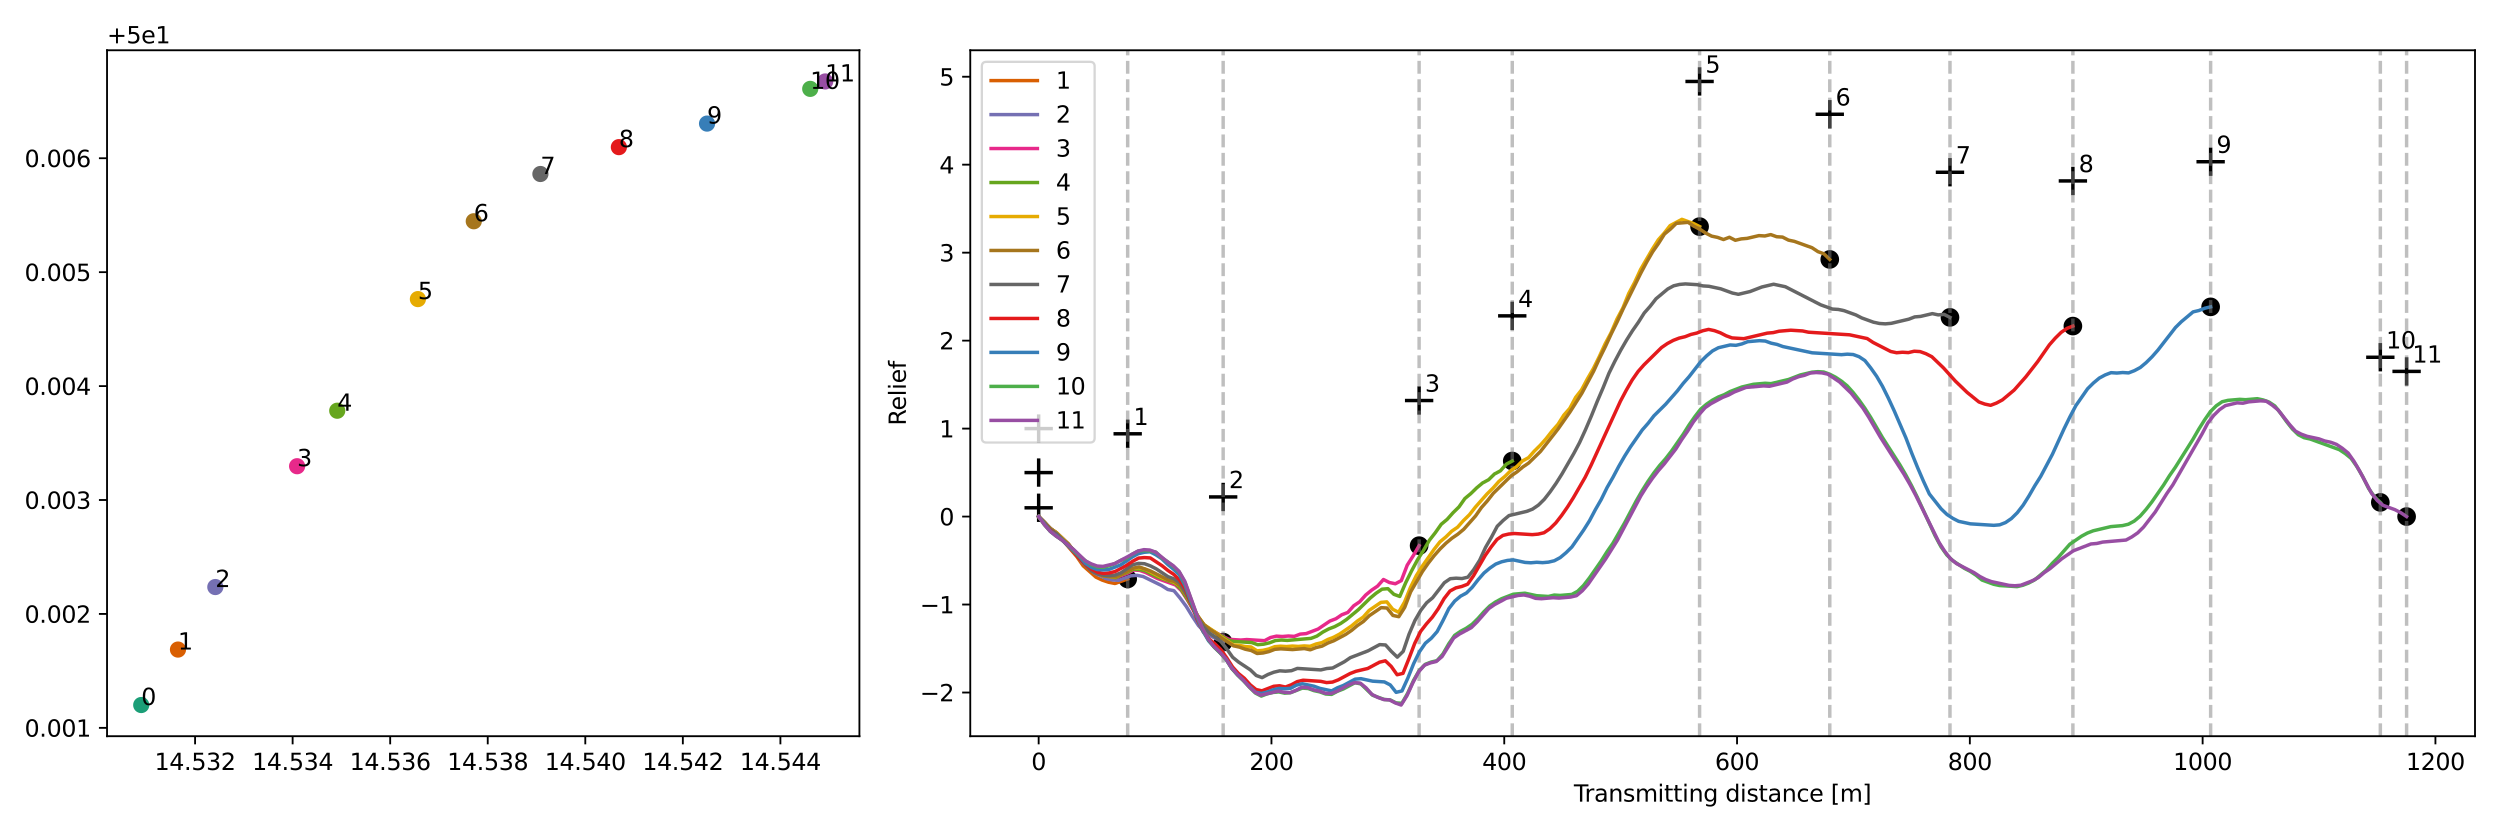 <?xml version="1.0" encoding="utf-8" standalone="no"?>
<!DOCTYPE svg PUBLIC "-//W3C//DTD SVG 1.1//EN"
  "http://www.w3.org/Graphics/SVG/1.1/DTD/svg11.dtd">
<svg xmlns:xlink="http://www.w3.org/1999/xlink" width="1080pt" height="360pt" viewBox="0 0 1080 360" xmlns="http://www.w3.org/2000/svg" version="1.1">
 <defs>
  <style type="text/css">*{stroke-linejoin: round; stroke-linecap: butt}</style>
 </defs>
 <g id="figure_1">
  <g id="patch_1">
   <path d="M 0 360 
L 1080 360 
L 1080 0 
L 0 0 
z
" style="fill: #ffffff"/>
  </g>
  <g id="axes_1">
   <g id="patch_2">
    <path d="M 46.24 318.04 
L 371.263 318.04 
L 371.263 21.72 
L 46.24 21.72 
z
" style="fill: #ffffff"/>
   </g>
   <g id="PathCollection_1">
    <defs>
     <path id="m9ca088d4f9" d="M 0 3 
C 0.796 3 1.559 2.684 2.121 2.121 
C 2.684 1.559 3 0.796 3 0 
C 3 -0.796 2.684 -1.559 2.121 -2.121 
C 1.559 -2.684 0.796 -3 0 -3 
C -0.796 -3 -1.559 -2.684 -2.121 -2.121 
C -2.684 -1.559 -3 -0.796 -3 0 
C -3 0.796 -2.684 1.559 -2.121 2.121 
C -1.559 2.684 -0.796 3 0 3 
z
" style="stroke: #1b9e77"/>
    </defs>
    <g clip-path="url(#p02d113174f)">
     <use xlink:href="#m9ca088d4f9" x="61.014" y="304.571" style="fill: #1b9e77; stroke: #1b9e77"/>
    </g>
   </g>
   <g id="PathCollection_2">
    <defs>
     <path id="m0007773ddb" d="M 0 3 
C 0.796 3 1.559 2.684 2.121 2.121 
C 2.684 1.559 3 0.796 3 0 
C 3 -0.796 2.684 -1.559 2.121 -2.121 
C 1.559 -2.684 0.796 -3 0 -3 
C -0.796 -3 -1.559 -2.684 -2.121 -2.121 
C -2.684 -1.559 -3 -0.796 -3 0 
C -3 0.796 -2.684 1.559 -2.121 2.121 
C -1.559 2.684 -0.796 3 0 3 
z
" style="stroke: #d95f02"/>
    </defs>
    <g clip-path="url(#p02d113174f)">
     <use xlink:href="#m0007773ddb" x="76.889" y="280.612" style="fill: #d95f02; stroke: #d95f02"/>
    </g>
   </g>
   <g id="PathCollection_3">
    <defs>
     <path id="m862feab928" d="M 0 3 
C 0.796 3 1.559 2.684 2.121 2.121 
C 2.684 1.559 3 0.796 3 0 
C 3 -0.796 2.684 -1.559 2.121 -2.121 
C 1.559 -2.684 0.796 -3 0 -3 
C -0.796 -3 -1.559 -2.684 -2.121 -2.121 
C -2.684 -1.559 -3 -0.796 -3 0 
C -3 0.796 -2.684 1.559 -2.121 2.121 
C -1.559 2.684 -0.796 3 0 3 
z
" style="stroke: #7570b3"/>
    </defs>
    <g clip-path="url(#p02d113174f)">
     <use xlink:href="#m862feab928" x="93.02" y="253.601" style="fill: #7570b3; stroke: #7570b3"/>
    </g>
   </g>
   <g id="PathCollection_4">
    <defs>
     <path id="mf184604cb4" d="M 0 3 
C 0.796 3 1.559 2.684 2.121 2.121 
C 2.684 1.559 3 0.796 3 0 
C 3 -0.796 2.684 -1.559 2.121 -2.121 
C 1.559 -2.684 0.796 -3 0 -3 
C -0.796 -3 -1.559 -2.684 -2.121 -2.121 
C -2.684 -1.559 -3 -0.796 -3 0 
C -3 0.796 -2.684 1.559 -2.121 2.121 
C -1.559 2.684 -0.796 3 0 3 
z
" style="stroke: #e7298a"/>
    </defs>
    <g clip-path="url(#p02d113174f)">
     <use xlink:href="#mf184604cb4" x="128.348" y="201.406" style="fill: #e7298a; stroke: #e7298a"/>
    </g>
   </g>
   <g id="PathCollection_5">
    <defs>
     <path id="m1b9cfbb4cb" d="M 0 3 
C 0.796 3 1.559 2.684 2.121 2.121 
C 2.684 1.559 3 0.796 3 0 
C 3 -0.796 2.684 -1.559 2.121 -2.121 
C 1.559 -2.684 0.796 -3 0 -3 
C -0.796 -3 -1.559 -2.684 -2.121 -2.121 
C -2.684 -1.559 -3 -0.796 -3 0 
C -3 0.796 -2.684 1.559 -2.121 2.121 
C -1.559 2.684 -0.796 3 0 3 
z
" style="stroke: #66a61e"/>
    </defs>
    <g clip-path="url(#p02d113174f)">
     <use xlink:href="#m1b9cfbb4cb" x="145.688" y="177.432" style="fill: #66a61e; stroke: #66a61e"/>
    </g>
   </g>
   <g id="PathCollection_6">
    <defs>
     <path id="mce41e4d29b" d="M 0 3 
C 0.796 3 1.559 2.684 2.121 2.121 
C 2.684 1.559 3 0.796 3 0 
C 3 -0.796 2.684 -1.559 2.121 -2.121 
C 1.559 -2.684 0.796 -3 0 -3 
C -0.796 -3 -1.559 -2.684 -2.121 -2.121 
C -2.684 -1.559 -3 -0.796 -3 0 
C -3 0.796 -2.684 1.559 -2.121 2.121 
C -1.559 2.684 -0.796 3 0 3 
z
" style="stroke: #e6ab02"/>
    </defs>
    <g clip-path="url(#p02d113174f)">
     <use xlink:href="#mce41e4d29b" x="180.534" y="129.209" style="fill: #e6ab02; stroke: #e6ab02"/>
    </g>
   </g>
   <g id="PathCollection_7">
    <defs>
     <path id="mfc038f937a" d="M 0 3 
C 0.796 3 1.559 2.684 2.121 2.121 
C 2.684 1.559 3 0.796 3 0 
C 3 -0.796 2.684 -1.559 2.121 -2.121 
C 1.559 -2.684 0.796 -3 0 -3 
C -0.796 -3 -1.559 -2.684 -2.121 -2.121 
C -2.684 -1.559 -3 -0.796 -3 0 
C -3 0.796 -2.684 1.559 -2.121 2.121 
C -1.559 2.684 -0.796 3 0 3 
z
" style="stroke: #a6761d"/>
    </defs>
    <g clip-path="url(#p02d113174f)">
     <use xlink:href="#mfc038f937a" x="204.67" y="95.584" style="fill: #a6761d; stroke: #a6761d"/>
    </g>
   </g>
   <g id="PathCollection_8">
    <defs>
     <path id="m7f4656cce7" d="M 0 3 
C 0.796 3 1.559 2.684 2.121 2.121 
C 2.684 1.559 3 0.796 3 0 
C 3 -0.796 2.684 -1.559 2.121 -2.121 
C 1.559 -2.684 0.796 -3 0 -3 
C -0.796 -3 -1.559 -2.684 -2.121 -2.121 
C -2.684 -1.559 -3 -0.796 -3 0 
C -3 0.796 -2.684 1.559 -2.121 2.121 
C -1.559 2.684 -0.796 3 0 3 
z
" style="stroke: #666666"/>
    </defs>
    <g clip-path="url(#p02d113174f)">
     <use xlink:href="#m7f4656cce7" x="233.456" y="75.163" style="fill: #666666; stroke: #666666"/>
    </g>
   </g>
   <g id="PathCollection_9">
    <defs>
     <path id="m48dcc8b49d" d="M 0 3 
C 0.796 3 1.559 2.684 2.121 2.121 
C 2.684 1.559 3 0.796 3 0 
C 3 -0.796 2.684 -1.559 2.121 -2.121 
C 1.559 -2.684 0.796 -3 0 -3 
C -0.796 -3 -1.559 -2.684 -2.121 -2.121 
C -2.684 -1.559 -3 -0.796 -3 0 
C -3 0.796 -2.684 1.559 -2.121 2.121 
C -1.559 2.684 -0.796 3 0 3 
z
" style="stroke: #e41a1c"/>
    </defs>
    <g clip-path="url(#p02d113174f)">
     <use xlink:href="#m48dcc8b49d" x="267.356" y="63.563" style="fill: #e41a1c; stroke: #e41a1c"/>
    </g>
   </g>
   <g id="PathCollection_10">
    <defs>
     <path id="m41c980482e" d="M 0 3 
C 0.796 3 1.559 2.684 2.121 2.121 
C 2.684 1.559 3 0.796 3 0 
C 3 -0.796 2.684 -1.559 2.121 -2.121 
C 1.559 -2.684 0.796 -3 0 -3 
C -0.796 -3 -1.559 -2.684 -2.121 -2.121 
C -2.684 -1.559 -3 -0.796 -3 0 
C -3 0.796 -2.684 1.559 -2.121 2.121 
C -1.559 2.684 -0.796 3 0 3 
z
" style="stroke: #377eb8"/>
    </defs>
    <g clip-path="url(#p02d113174f)">
     <use xlink:href="#m41c980482e" x="305.443" y="53.39" style="fill: #377eb8; stroke: #377eb8"/>
    </g>
   </g>
   <g id="PathCollection_11">
    <defs>
     <path id="m54466c0162" d="M 0 3 
C 0.796 3 1.559 2.684 2.121 2.121 
C 2.684 1.559 3 0.796 3 0 
C 3 -0.796 2.684 -1.559 2.121 -2.121 
C 1.559 -2.684 0.796 -3 0 -3 
C -0.796 -3 -1.559 -2.684 -2.121 -2.121 
C -2.684 -1.559 -3 -0.796 -3 0 
C -3 0.796 -2.684 1.559 -2.121 2.121 
C -1.559 2.684 -0.796 3 0 3 
z
" style="stroke: #4daf4a"/>
    </defs>
    <g clip-path="url(#p02d113174f)">
     <use xlink:href="#m54466c0162" x="350.018" y="38.393" style="fill: #4daf4a; stroke: #4daf4a"/>
    </g>
   </g>
   <g id="PathCollection_12">
    <defs>
     <path id="mb7bc4a697e" d="M 0 3 
C 0.796 3 1.559 2.684 2.121 2.121 
C 2.684 1.559 3 0.796 3 0 
C 3 -0.796 2.684 -1.559 2.121 -2.121 
C 1.559 -2.684 0.796 -3 0 -3 
C -0.796 -3 -1.559 -2.684 -2.121 -2.121 
C -2.684 -1.559 -3 -0.796 -3 0 
C -3 0.796 -2.684 1.559 -2.121 2.121 
C -1.559 2.684 -0.796 3 0 3 
z
" style="stroke: #984ea3"/>
    </defs>
    <g clip-path="url(#p02d113174f)">
     <use xlink:href="#mb7bc4a697e" x="356.489" y="35.189" style="fill: #984ea3; stroke: #984ea3"/>
    </g>
   </g>
   <g id="matplotlib.axis_1">
    <g id="xtick_1">
     <g id="line2d_1">
      <defs>
       <path id="m3bc4fb2278" d="M 0 0 
L 0 3.5 
" style="stroke: #000000; stroke-width: 0.8"/>
      </defs>
      <g>
       <use xlink:href="#m3bc4fb2278" x="84.273" y="318.04" style="stroke: #000000; stroke-width: 0.8"/>
      </g>
     </g>
     <g id="text_1">
      <!-- 14.532 -->
      <g transform="translate(66.777 332.638) scale(0.1 -0.1)">
       <defs>
        <path id="DejaVuSans-31" d="M 794 531 
L 1825 531 
L 1825 4091 
L 703 3866 
L 703 4441 
L 1819 4666 
L 2450 4666 
L 2450 531 
L 3481 531 
L 3481 0 
L 794 0 
L 794 531 
z
" transform="scale(0.016)"/>
        <path id="DejaVuSans-34" d="M 2419 4116 
L 825 1625 
L 2419 1625 
L 2419 4116 
z
M 2253 4666 
L 3047 4666 
L 3047 1625 
L 3713 1625 
L 3713 1100 
L 3047 1100 
L 3047 0 
L 2419 0 
L 2419 1100 
L 313 1100 
L 313 1709 
L 2253 4666 
z
" transform="scale(0.016)"/>
        <path id="DejaVuSans-2e" d="M 684 794 
L 1344 794 
L 1344 0 
L 684 0 
L 684 794 
z
" transform="scale(0.016)"/>
        <path id="DejaVuSans-35" d="M 691 4666 
L 3169 4666 
L 3169 4134 
L 1269 4134 
L 1269 2991 
Q 1406 3038 1543 3061 
Q 1681 3084 1819 3084 
Q 2600 3084 3056 2656 
Q 3513 2228 3513 1497 
Q 3513 744 3044 326 
Q 2575 -91 1722 -91 
Q 1428 -91 1123 -41 
Q 819 9 494 109 
L 494 744 
Q 775 591 1075 516 
Q 1375 441 1709 441 
Q 2250 441 2565 725 
Q 2881 1009 2881 1497 
Q 2881 1984 2565 2268 
Q 2250 2553 1709 2553 
Q 1456 2553 1204 2497 
Q 953 2441 691 2322 
L 691 4666 
z
" transform="scale(0.016)"/>
        <path id="DejaVuSans-33" d="M 2597 2516 
Q 3050 2419 3304 2112 
Q 3559 1806 3559 1356 
Q 3559 666 3084 287 
Q 2609 -91 1734 -91 
Q 1441 -91 1130 -33 
Q 819 25 488 141 
L 488 750 
Q 750 597 1062 519 
Q 1375 441 1716 441 
Q 2309 441 2620 675 
Q 2931 909 2931 1356 
Q 2931 1769 2642 2001 
Q 2353 2234 1838 2234 
L 1294 2234 
L 1294 2753 
L 1863 2753 
Q 2328 2753 2575 2939 
Q 2822 3125 2822 3475 
Q 2822 3834 2567 4026 
Q 2313 4219 1838 4219 
Q 1578 4219 1281 4162 
Q 984 4106 628 3988 
L 628 4550 
Q 988 4650 1302 4700 
Q 1616 4750 1894 4750 
Q 2613 4750 3031 4423 
Q 3450 4097 3450 3541 
Q 3450 3153 3228 2886 
Q 3006 2619 2597 2516 
z
" transform="scale(0.016)"/>
        <path id="DejaVuSans-32" d="M 1228 531 
L 3431 531 
L 3431 0 
L 469 0 
L 469 531 
Q 828 903 1448 1529 
Q 2069 2156 2228 2338 
Q 2531 2678 2651 2914 
Q 2772 3150 2772 3378 
Q 2772 3750 2511 3984 
Q 2250 4219 1831 4219 
Q 1534 4219 1204 4116 
Q 875 4013 500 3803 
L 500 4441 
Q 881 4594 1212 4672 
Q 1544 4750 1819 4750 
Q 2544 4750 2975 4387 
Q 3406 4025 3406 3419 
Q 3406 3131 3298 2873 
Q 3191 2616 2906 2266 
Q 2828 2175 2409 1742 
Q 1991 1309 1228 531 
z
" transform="scale(0.016)"/>
       </defs>
       <use xlink:href="#DejaVuSans-31"/>
       <use xlink:href="#DejaVuSans-34" x="63.623"/>
       <use xlink:href="#DejaVuSans-2e" x="127.246"/>
       <use xlink:href="#DejaVuSans-35" x="159.033"/>
       <use xlink:href="#DejaVuSans-33" x="222.656"/>
       <use xlink:href="#DejaVuSans-32" x="286.279"/>
      </g>
     </g>
    </g>
    <g id="xtick_2">
     <g id="line2d_2">
      <g>
       <use xlink:href="#m3bc4fb2278" x="126.416" y="318.04" style="stroke: #000000; stroke-width: 0.8"/>
      </g>
     </g>
     <g id="text_2">
      <!-- 14.534 -->
      <g transform="translate(108.921 332.638) scale(0.1 -0.1)">
       <use xlink:href="#DejaVuSans-31"/>
       <use xlink:href="#DejaVuSans-34" x="63.623"/>
       <use xlink:href="#DejaVuSans-2e" x="127.246"/>
       <use xlink:href="#DejaVuSans-35" x="159.033"/>
       <use xlink:href="#DejaVuSans-33" x="222.656"/>
       <use xlink:href="#DejaVuSans-34" x="286.279"/>
      </g>
     </g>
    </g>
    <g id="xtick_3">
     <g id="line2d_3">
      <g>
       <use xlink:href="#m3bc4fb2278" x="168.559" y="318.04" style="stroke: #000000; stroke-width: 0.8"/>
      </g>
     </g>
     <g id="text_3">
      <!-- 14.536 -->
      <g transform="translate(151.064 332.638) scale(0.1 -0.1)">
       <defs>
        <path id="DejaVuSans-36" d="M 2113 2584 
Q 1688 2584 1439 2293 
Q 1191 2003 1191 1497 
Q 1191 994 1439 701 
Q 1688 409 2113 409 
Q 2538 409 2786 701 
Q 3034 994 3034 1497 
Q 3034 2003 2786 2293 
Q 2538 2584 2113 2584 
z
M 3366 4563 
L 3366 3988 
Q 3128 4100 2886 4159 
Q 2644 4219 2406 4219 
Q 1781 4219 1451 3797 
Q 1122 3375 1075 2522 
Q 1259 2794 1537 2939 
Q 1816 3084 2150 3084 
Q 2853 3084 3261 2657 
Q 3669 2231 3669 1497 
Q 3669 778 3244 343 
Q 2819 -91 2113 -91 
Q 1303 -91 875 529 
Q 447 1150 447 2328 
Q 447 3434 972 4092 
Q 1497 4750 2381 4750 
Q 2619 4750 2861 4703 
Q 3103 4656 3366 4563 
z
" transform="scale(0.016)"/>
       </defs>
       <use xlink:href="#DejaVuSans-31"/>
       <use xlink:href="#DejaVuSans-34" x="63.623"/>
       <use xlink:href="#DejaVuSans-2e" x="127.246"/>
       <use xlink:href="#DejaVuSans-35" x="159.033"/>
       <use xlink:href="#DejaVuSans-33" x="222.656"/>
       <use xlink:href="#DejaVuSans-36" x="286.279"/>
      </g>
     </g>
    </g>
    <g id="xtick_4">
     <g id="line2d_4">
      <g>
       <use xlink:href="#m3bc4fb2278" x="210.703" y="318.04" style="stroke: #000000; stroke-width: 0.8"/>
      </g>
     </g>
     <g id="text_4">
      <!-- 14.538 -->
      <g transform="translate(193.207 332.638) scale(0.1 -0.1)">
       <defs>
        <path id="DejaVuSans-38" d="M 2034 2216 
Q 1584 2216 1326 1975 
Q 1069 1734 1069 1313 
Q 1069 891 1326 650 
Q 1584 409 2034 409 
Q 2484 409 2743 651 
Q 3003 894 3003 1313 
Q 3003 1734 2745 1975 
Q 2488 2216 2034 2216 
z
M 1403 2484 
Q 997 2584 770 2862 
Q 544 3141 544 3541 
Q 544 4100 942 4425 
Q 1341 4750 2034 4750 
Q 2731 4750 3128 4425 
Q 3525 4100 3525 3541 
Q 3525 3141 3298 2862 
Q 3072 2584 2669 2484 
Q 3125 2378 3379 2068 
Q 3634 1759 3634 1313 
Q 3634 634 3220 271 
Q 2806 -91 2034 -91 
Q 1263 -91 848 271 
Q 434 634 434 1313 
Q 434 1759 690 2068 
Q 947 2378 1403 2484 
z
M 1172 3481 
Q 1172 3119 1398 2916 
Q 1625 2713 2034 2713 
Q 2441 2713 2670 2916 
Q 2900 3119 2900 3481 
Q 2900 3844 2670 4047 
Q 2441 4250 2034 4250 
Q 1625 4250 1398 4047 
Q 1172 3844 1172 3481 
z
" transform="scale(0.016)"/>
       </defs>
       <use xlink:href="#DejaVuSans-31"/>
       <use xlink:href="#DejaVuSans-34" x="63.623"/>
       <use xlink:href="#DejaVuSans-2e" x="127.246"/>
       <use xlink:href="#DejaVuSans-35" x="159.033"/>
       <use xlink:href="#DejaVuSans-33" x="222.656"/>
       <use xlink:href="#DejaVuSans-38" x="286.279"/>
      </g>
     </g>
    </g>
    <g id="xtick_5">
     <g id="line2d_5">
      <g>
       <use xlink:href="#m3bc4fb2278" x="252.846" y="318.04" style="stroke: #000000; stroke-width: 0.8"/>
      </g>
     </g>
     <g id="text_5">
      <!-- 14.540 -->
      <g transform="translate(235.351 332.638) scale(0.1 -0.1)">
       <defs>
        <path id="DejaVuSans-30" d="M 2034 4250 
Q 1547 4250 1301 3770 
Q 1056 3291 1056 2328 
Q 1056 1369 1301 889 
Q 1547 409 2034 409 
Q 2525 409 2770 889 
Q 3016 1369 3016 2328 
Q 3016 3291 2770 3770 
Q 2525 4250 2034 4250 
z
M 2034 4750 
Q 2819 4750 3233 4129 
Q 3647 3509 3647 2328 
Q 3647 1150 3233 529 
Q 2819 -91 2034 -91 
Q 1250 -91 836 529 
Q 422 1150 422 2328 
Q 422 3509 836 4129 
Q 1250 4750 2034 4750 
z
" transform="scale(0.016)"/>
       </defs>
       <use xlink:href="#DejaVuSans-31"/>
       <use xlink:href="#DejaVuSans-34" x="63.623"/>
       <use xlink:href="#DejaVuSans-2e" x="127.246"/>
       <use xlink:href="#DejaVuSans-35" x="159.033"/>
       <use xlink:href="#DejaVuSans-34" x="222.656"/>
       <use xlink:href="#DejaVuSans-30" x="286.279"/>
      </g>
     </g>
    </g>
    <g id="xtick_6">
     <g id="line2d_6">
      <g>
       <use xlink:href="#m3bc4fb2278" x="294.989" y="318.04" style="stroke: #000000; stroke-width: 0.8"/>
      </g>
     </g>
     <g id="text_6">
      <!-- 14.542 -->
      <g transform="translate(277.494 332.638) scale(0.1 -0.1)">
       <use xlink:href="#DejaVuSans-31"/>
       <use xlink:href="#DejaVuSans-34" x="63.623"/>
       <use xlink:href="#DejaVuSans-2e" x="127.246"/>
       <use xlink:href="#DejaVuSans-35" x="159.033"/>
       <use xlink:href="#DejaVuSans-34" x="222.656"/>
       <use xlink:href="#DejaVuSans-32" x="286.279"/>
      </g>
     </g>
    </g>
    <g id="xtick_7">
     <g id="line2d_7">
      <g>
       <use xlink:href="#m3bc4fb2278" x="337.133" y="318.04" style="stroke: #000000; stroke-width: 0.8"/>
      </g>
     </g>
     <g id="text_7">
      <!-- 14.544 -->
      <g transform="translate(319.637 332.638) scale(0.1 -0.1)">
       <use xlink:href="#DejaVuSans-31"/>
       <use xlink:href="#DejaVuSans-34" x="63.623"/>
       <use xlink:href="#DejaVuSans-2e" x="127.246"/>
       <use xlink:href="#DejaVuSans-35" x="159.033"/>
       <use xlink:href="#DejaVuSans-34" x="222.656"/>
       <use xlink:href="#DejaVuSans-34" x="286.279"/>
      </g>
     </g>
    </g>
   </g>
   <g id="matplotlib.axis_2">
    <g id="ytick_1">
     <g id="line2d_8">
      <defs>
       <path id="m5fc74e0391" d="M 0 0 
L -3.5 0 
" style="stroke: #000000; stroke-width: 0.8"/>
      </defs>
      <g>
       <use xlink:href="#m5fc74e0391" x="46.24" y="314.444" style="stroke: #000000; stroke-width: 0.8"/>
      </g>
     </g>
     <g id="text_8">
      <!-- 0.001 -->
      <g transform="translate(10.612 318.243) scale(0.1 -0.1)">
       <use xlink:href="#DejaVuSans-30"/>
       <use xlink:href="#DejaVuSans-2e" x="63.623"/>
       <use xlink:href="#DejaVuSans-30" x="95.41"/>
       <use xlink:href="#DejaVuSans-30" x="159.033"/>
       <use xlink:href="#DejaVuSans-31" x="222.656"/>
      </g>
     </g>
    </g>
    <g id="ytick_2">
     <g id="line2d_9">
      <g>
       <use xlink:href="#m5fc74e0391" x="46.24" y="265.226" style="stroke: #000000; stroke-width: 0.8"/>
      </g>
     </g>
     <g id="text_9">
      <!-- 0.002 -->
      <g transform="translate(10.612 269.026) scale(0.1 -0.1)">
       <use xlink:href="#DejaVuSans-30"/>
       <use xlink:href="#DejaVuSans-2e" x="63.623"/>
       <use xlink:href="#DejaVuSans-30" x="95.41"/>
       <use xlink:href="#DejaVuSans-30" x="159.033"/>
       <use xlink:href="#DejaVuSans-32" x="222.656"/>
      </g>
     </g>
    </g>
    <g id="ytick_3">
     <g id="line2d_10">
      <g>
       <use xlink:href="#m5fc74e0391" x="46.24" y="216.009" style="stroke: #000000; stroke-width: 0.8"/>
      </g>
     </g>
     <g id="text_10">
      <!-- 0.003 -->
      <g transform="translate(10.612 219.808) scale(0.1 -0.1)">
       <use xlink:href="#DejaVuSans-30"/>
       <use xlink:href="#DejaVuSans-2e" x="63.623"/>
       <use xlink:href="#DejaVuSans-30" x="95.41"/>
       <use xlink:href="#DejaVuSans-30" x="159.033"/>
       <use xlink:href="#DejaVuSans-33" x="222.656"/>
      </g>
     </g>
    </g>
    <g id="ytick_4">
     <g id="line2d_11">
      <g>
       <use xlink:href="#m5fc74e0391" x="46.24" y="166.792" style="stroke: #000000; stroke-width: 0.8"/>
      </g>
     </g>
     <g id="text_11">
      <!-- 0.004 -->
      <g transform="translate(10.612 170.591) scale(0.1 -0.1)">
       <use xlink:href="#DejaVuSans-30"/>
       <use xlink:href="#DejaVuSans-2e" x="63.623"/>
       <use xlink:href="#DejaVuSans-30" x="95.41"/>
       <use xlink:href="#DejaVuSans-30" x="159.033"/>
       <use xlink:href="#DejaVuSans-34" x="222.656"/>
      </g>
     </g>
    </g>
    <g id="ytick_5">
     <g id="line2d_12">
      <g>
       <use xlink:href="#m5fc74e0391" x="46.24" y="117.574" style="stroke: #000000; stroke-width: 0.8"/>
      </g>
     </g>
     <g id="text_12">
      <!-- 0.005 -->
      <g transform="translate(10.612 121.373) scale(0.1 -0.1)">
       <use xlink:href="#DejaVuSans-30"/>
       <use xlink:href="#DejaVuSans-2e" x="63.623"/>
       <use xlink:href="#DejaVuSans-30" x="95.41"/>
       <use xlink:href="#DejaVuSans-30" x="159.033"/>
       <use xlink:href="#DejaVuSans-35" x="222.656"/>
      </g>
     </g>
    </g>
    <g id="ytick_6">
     <g id="line2d_13">
      <g>
       <use xlink:href="#m5fc74e0391" x="46.24" y="68.357" style="stroke: #000000; stroke-width: 0.8"/>
      </g>
     </g>
     <g id="text_13">
      <!-- 0.006 -->
      <g transform="translate(10.612 72.156) scale(0.1 -0.1)">
       <use xlink:href="#DejaVuSans-30"/>
       <use xlink:href="#DejaVuSans-2e" x="63.623"/>
       <use xlink:href="#DejaVuSans-30" x="95.41"/>
       <use xlink:href="#DejaVuSans-30" x="159.033"/>
       <use xlink:href="#DejaVuSans-36" x="222.656"/>
      </g>
     </g>
    </g>
    <g id="text_14">
     <!-- +5e1 -->
     <g transform="translate(46.24 18.72) scale(0.1 -0.1)">
      <defs>
       <path id="DejaVuSans-2b" d="M 2944 4013 
L 2944 2272 
L 4684 2272 
L 4684 1741 
L 2944 1741 
L 2944 0 
L 2419 0 
L 2419 1741 
L 678 1741 
L 678 2272 
L 2419 2272 
L 2419 4013 
L 2944 4013 
z
" transform="scale(0.016)"/>
       <path id="DejaVuSans-65" d="M 3597 1894 
L 3597 1613 
L 953 1613 
Q 991 1019 1311 708 
Q 1631 397 2203 397 
Q 2534 397 2845 478 
Q 3156 559 3463 722 
L 3463 178 
Q 3153 47 2828 -22 
Q 2503 -91 2169 -91 
Q 1331 -91 842 396 
Q 353 884 353 1716 
Q 353 2575 817 3079 
Q 1281 3584 2069 3584 
Q 2775 3584 3186 3129 
Q 3597 2675 3597 1894 
z
M 3022 2063 
Q 3016 2534 2758 2815 
Q 2500 3097 2075 3097 
Q 1594 3097 1305 2825 
Q 1016 2553 972 2059 
L 3022 2063 
z
" transform="scale(0.016)"/>
      </defs>
      <use xlink:href="#DejaVuSans-2b"/>
      <use xlink:href="#DejaVuSans-35" x="83.789"/>
      <use xlink:href="#DejaVuSans-65" x="147.412"/>
      <use xlink:href="#DejaVuSans-31" x="208.936"/>
     </g>
    </g>
   </g>
   <g id="patch_3">
    <path d="M 46.24 318.04 
L 46.24 21.72 
" style="fill: none; stroke: #000000; stroke-width: 0.8; stroke-linejoin: miter; stroke-linecap: square"/>
   </g>
   <g id="patch_4">
    <path d="M 371.263 318.04 
L 371.263 21.72 
" style="fill: none; stroke: #000000; stroke-width: 0.8; stroke-linejoin: miter; stroke-linecap: square"/>
   </g>
   <g id="patch_5">
    <path d="M 46.24 318.04 
L 371.263 318.04 
" style="fill: none; stroke: #000000; stroke-width: 0.8; stroke-linejoin: miter; stroke-linecap: square"/>
   </g>
   <g id="patch_6">
    <path d="M 46.24 21.72 
L 371.263 21.72 
" style="fill: none; stroke: #000000; stroke-width: 0.8; stroke-linejoin: miter; stroke-linecap: square"/>
   </g>
   <g id="text_15">
    <!-- 0 -->
    <g transform="translate(61.014 304.571) scale(0.1 -0.1)">
     <use xlink:href="#DejaVuSans-30"/>
    </g>
   </g>
   <g id="text_16">
    <!-- 1 -->
    <g transform="translate(76.889 280.612) scale(0.1 -0.1)">
     <use xlink:href="#DejaVuSans-31"/>
    </g>
   </g>
   <g id="text_17">
    <!-- 2 -->
    <g transform="translate(93.02 253.601) scale(0.1 -0.1)">
     <use xlink:href="#DejaVuSans-32"/>
    </g>
   </g>
   <g id="text_18">
    <!-- 3 -->
    <g transform="translate(128.348 201.406) scale(0.1 -0.1)">
     <use xlink:href="#DejaVuSans-33"/>
    </g>
   </g>
   <g id="text_19">
    <!-- 4 -->
    <g transform="translate(145.688 177.432) scale(0.1 -0.1)">
     <use xlink:href="#DejaVuSans-34"/>
    </g>
   </g>
   <g id="text_20">
    <!-- 5 -->
    <g transform="translate(180.534 129.209) scale(0.1 -0.1)">
     <use xlink:href="#DejaVuSans-35"/>
    </g>
   </g>
   <g id="text_21">
    <!-- 6 -->
    <g transform="translate(204.67 95.584) scale(0.1 -0.1)">
     <use xlink:href="#DejaVuSans-36"/>
    </g>
   </g>
   <g id="text_22">
    <!-- 7 -->
    <g transform="translate(233.456 75.163) scale(0.1 -0.1)">
     <defs>
      <path id="DejaVuSans-37" d="M 525 4666 
L 3525 4666 
L 3525 4397 
L 1831 0 
L 1172 0 
L 2766 4134 
L 525 4134 
L 525 4666 
z
" transform="scale(0.016)"/>
     </defs>
     <use xlink:href="#DejaVuSans-37"/>
    </g>
   </g>
   <g id="text_23">
    <!-- 8 -->
    <g transform="translate(267.356 63.563) scale(0.1 -0.1)">
     <use xlink:href="#DejaVuSans-38"/>
    </g>
   </g>
   <g id="text_24">
    <!-- 9 -->
    <g transform="translate(305.443 53.39) scale(0.1 -0.1)">
     <defs>
      <path id="DejaVuSans-39" d="M 703 97 
L 703 672 
Q 941 559 1184 500 
Q 1428 441 1663 441 
Q 2288 441 2617 861 
Q 2947 1281 2994 2138 
Q 2813 1869 2534 1725 
Q 2256 1581 1919 1581 
Q 1219 1581 811 2004 
Q 403 2428 403 3163 
Q 403 3881 828 4315 
Q 1253 4750 1959 4750 
Q 2769 4750 3195 4129 
Q 3622 3509 3622 2328 
Q 3622 1225 3098 567 
Q 2575 -91 1691 -91 
Q 1453 -91 1209 -44 
Q 966 3 703 97 
z
M 1959 2075 
Q 2384 2075 2632 2365 
Q 2881 2656 2881 3163 
Q 2881 3666 2632 3958 
Q 2384 4250 1959 4250 
Q 1534 4250 1286 3958 
Q 1038 3666 1038 3163 
Q 1038 2656 1286 2365 
Q 1534 2075 1959 2075 
z
" transform="scale(0.016)"/>
     </defs>
     <use xlink:href="#DejaVuSans-39"/>
    </g>
   </g>
   <g id="text_25">
    <!-- 10 -->
    <g transform="translate(350.018 38.393) scale(0.1 -0.1)">
     <use xlink:href="#DejaVuSans-31"/>
     <use xlink:href="#DejaVuSans-30" x="63.623"/>
    </g>
   </g>
   <g id="text_26">
    <!-- 11 -->
    <g transform="translate(356.489 35.189) scale(0.1 -0.1)">
     <use xlink:href="#DejaVuSans-31"/>
     <use xlink:href="#DejaVuSans-31" x="63.623"/>
    </g>
   </g>
  </g>
  <g id="axes_2">
   <g id="patch_7">
    <path d="M 419.154 318.04 
L 1069.2 318.04 
L 1069.2 21.72 
L 419.154 21.72 
z
" style="fill: #ffffff"/>
   </g>
   <g id="PathCollection_13">
    <defs>
     <path id="mb48e10eb07" d="M -6.124 0 
L 6.124 0 
M 0 6.124 
L 0 -6.124 
" style="stroke: #000000; stroke-width: 1.5"/>
    </defs>
    <g clip-path="url(#pf5f4efbcee)">
     <use xlink:href="#mb48e10eb07" x="448.702" y="219.357" style="stroke: #000000; stroke-width: 1.5"/>
    </g>
   </g>
   <g id="PathCollection_14">
    <g clip-path="url(#pf5f4efbcee)">
     <use xlink:href="#mb48e10eb07" x="448.702" y="204.156" style="stroke: #000000; stroke-width: 1.5"/>
    </g>
   </g>
   <g id="PathCollection_15">
    <g clip-path="url(#pf5f4efbcee)">
     <use xlink:href="#mb48e10eb07" x="448.702" y="185.154" style="stroke: #000000; stroke-width: 1.5"/>
    </g>
   </g>
   <g id="PathCollection_16">
    <g clip-path="url(#pf5f4efbcee)">
     <use xlink:href="#mb48e10eb07" x="487.159" y="187.405" style="stroke: #000000; stroke-width: 1.5"/>
    </g>
   </g>
   <g id="PathCollection_17">
    <defs>
     <path id="m14bb734229" d="M 0 3.536 
C 0.938 3.536 1.837 3.163 2.5 2.5 
C 3.163 1.837 3.536 0.938 3.536 0 
C 3.536 -0.938 3.163 -1.837 2.5 -2.5 
C 1.837 -3.163 0.938 -3.536 0 -3.536 
C -0.938 -3.536 -1.837 -3.163 -2.5 -2.5 
C -3.163 -1.837 -3.536 -0.938 -3.536 0 
C -3.536 0.938 -3.163 1.837 -2.5 2.5 
C -1.837 3.163 -0.938 3.536 0 3.536 
z
" style="stroke: #000000"/>
    </defs>
    <g clip-path="url(#pf5f4efbcee)">
     <use xlink:href="#m14bb734229" x="487.159" y="250.11" style="stroke: #000000"/>
    </g>
   </g>
   <g id="PathCollection_18">
    <g clip-path="url(#pf5f4efbcee)">
     <use xlink:href="#mb48e10eb07" x="528.408" y="214.68" style="stroke: #000000; stroke-width: 1.5"/>
    </g>
   </g>
   <g id="PathCollection_19">
    <g clip-path="url(#pf5f4efbcee)">
     <use xlink:href="#m14bb734229" x="528.408" y="277.384" style="stroke: #000000"/>
    </g>
   </g>
   <g id="PathCollection_20">
    <g clip-path="url(#pf5f4efbcee)">
     <use xlink:href="#mb48e10eb07" x="613.061" y="173.023" style="stroke: #000000; stroke-width: 1.5"/>
    </g>
   </g>
   <g id="PathCollection_21">
    <g clip-path="url(#pf5f4efbcee)">
     <use xlink:href="#m14bb734229" x="613.061" y="235.727" style="stroke: #000000"/>
    </g>
   </g>
   <g id="PathCollection_22">
    <g clip-path="url(#pf5f4efbcee)">
     <use xlink:href="#mb48e10eb07" x="653.295" y="136.452" style="stroke: #000000; stroke-width: 1.5"/>
    </g>
   </g>
   <g id="PathCollection_23">
    <g clip-path="url(#pf5f4efbcee)">
     <use xlink:href="#m14bb734229" x="653.295" y="199.157" style="stroke: #000000"/>
    </g>
   </g>
   <g id="PathCollection_24">
    <g clip-path="url(#pf5f4efbcee)">
     <use xlink:href="#mb48e10eb07" x="734.221" y="35.189" style="stroke: #000000; stroke-width: 1.5"/>
    </g>
   </g>
   <g id="PathCollection_25">
    <g clip-path="url(#pf5f4efbcee)">
     <use xlink:href="#m14bb734229" x="734.221" y="97.894" style="stroke: #000000"/>
    </g>
   </g>
   <g id="PathCollection_26">
    <g clip-path="url(#pf5f4efbcee)">
     <use xlink:href="#mb48e10eb07" x="790.462" y="49.367" style="stroke: #000000; stroke-width: 1.5"/>
    </g>
   </g>
   <g id="PathCollection_27">
    <g clip-path="url(#pf5f4efbcee)">
     <use xlink:href="#m14bb734229" x="790.462" y="112.072" style="stroke: #000000"/>
    </g>
   </g>
   <g id="PathCollection_28">
    <g clip-path="url(#pf5f4efbcee)">
     <use xlink:href="#mb48e10eb07" x="842.39" y="74.405" style="stroke: #000000; stroke-width: 1.5"/>
    </g>
   </g>
   <g id="PathCollection_29">
    <g clip-path="url(#pf5f4efbcee)">
     <use xlink:href="#m14bb734229" x="842.39" y="137.11" style="stroke: #000000"/>
    </g>
   </g>
   <g id="PathCollection_30">
    <g clip-path="url(#pf5f4efbcee)">
     <use xlink:href="#mb48e10eb07" x="895.488" y="78.162" style="stroke: #000000; stroke-width: 1.5"/>
    </g>
   </g>
   <g id="PathCollection_31">
    <g clip-path="url(#pf5f4efbcee)">
     <use xlink:href="#m14bb734229" x="895.488" y="140.866" style="stroke: #000000"/>
    </g>
   </g>
   <g id="PathCollection_32">
    <g clip-path="url(#pf5f4efbcee)">
     <use xlink:href="#mb48e10eb07" x="954.993" y="69.859" style="stroke: #000000; stroke-width: 1.5"/>
    </g>
   </g>
   <g id="PathCollection_33">
    <g clip-path="url(#pf5f4efbcee)">
     <use xlink:href="#m14bb734229" x="954.993" y="132.564" style="stroke: #000000"/>
    </g>
   </g>
   <g id="PathCollection_34">
    <g clip-path="url(#pf5f4efbcee)">
     <use xlink:href="#mb48e10eb07" x="1028.303" y="154.328" style="stroke: #000000; stroke-width: 1.5"/>
    </g>
   </g>
   <g id="PathCollection_35">
    <g clip-path="url(#pf5f4efbcee)">
     <use xlink:href="#m14bb734229" x="1028.303" y="217.033" style="stroke: #000000"/>
    </g>
   </g>
   <g id="PathCollection_36">
    <g clip-path="url(#pf5f4efbcee)">
     <use xlink:href="#mb48e10eb07" x="1039.652" y="160.452" style="stroke: #000000; stroke-width: 1.5"/>
    </g>
   </g>
   <g id="PathCollection_37">
    <g clip-path="url(#pf5f4efbcee)">
     <use xlink:href="#m14bb734229" x="1039.652" y="223.157" style="stroke: #000000"/>
    </g>
   </g>
   <g id="matplotlib.axis_3">
    <g id="xtick_8">
     <g id="line2d_14">
      <g>
       <use xlink:href="#m3bc4fb2278" x="448.702" y="318.04" style="stroke: #000000; stroke-width: 0.8"/>
      </g>
     </g>
     <g id="text_27">
      <!-- 0 -->
      <g transform="translate(445.52 332.638) scale(0.1 -0.1)">
       <use xlink:href="#DejaVuSans-30"/>
      </g>
     </g>
    </g>
    <g id="xtick_9">
     <g id="line2d_15">
      <g>
       <use xlink:href="#m3bc4fb2278" x="549.269" y="318.04" style="stroke: #000000; stroke-width: 0.8"/>
      </g>
     </g>
     <g id="text_28">
      <!-- 200 -->
      <g transform="translate(539.725 332.638) scale(0.1 -0.1)">
       <use xlink:href="#DejaVuSans-32"/>
       <use xlink:href="#DejaVuSans-30" x="63.623"/>
       <use xlink:href="#DejaVuSans-30" x="127.246"/>
      </g>
     </g>
    </g>
    <g id="xtick_10">
     <g id="line2d_16">
      <g>
       <use xlink:href="#m3bc4fb2278" x="649.836" y="318.04" style="stroke: #000000; stroke-width: 0.8"/>
      </g>
     </g>
     <g id="text_29">
      <!-- 400 -->
      <g transform="translate(640.292 332.638) scale(0.1 -0.1)">
       <use xlink:href="#DejaVuSans-34"/>
       <use xlink:href="#DejaVuSans-30" x="63.623"/>
       <use xlink:href="#DejaVuSans-30" x="127.246"/>
      </g>
     </g>
    </g>
    <g id="xtick_11">
     <g id="line2d_17">
      <g>
       <use xlink:href="#m3bc4fb2278" x="750.403" y="318.04" style="stroke: #000000; stroke-width: 0.8"/>
      </g>
     </g>
     <g id="text_30">
      <!-- 600 -->
      <g transform="translate(740.859 332.638) scale(0.1 -0.1)">
       <use xlink:href="#DejaVuSans-36"/>
       <use xlink:href="#DejaVuSans-30" x="63.623"/>
       <use xlink:href="#DejaVuSans-30" x="127.246"/>
      </g>
     </g>
    </g>
    <g id="xtick_12">
     <g id="line2d_18">
      <g>
       <use xlink:href="#m3bc4fb2278" x="850.97" y="318.04" style="stroke: #000000; stroke-width: 0.8"/>
      </g>
     </g>
     <g id="text_31">
      <!-- 800 -->
      <g transform="translate(841.426 332.638) scale(0.1 -0.1)">
       <use xlink:href="#DejaVuSans-38"/>
       <use xlink:href="#DejaVuSans-30" x="63.623"/>
       <use xlink:href="#DejaVuSans-30" x="127.246"/>
      </g>
     </g>
    </g>
    <g id="xtick_13">
     <g id="line2d_19">
      <g>
       <use xlink:href="#m3bc4fb2278" x="951.537" y="318.04" style="stroke: #000000; stroke-width: 0.8"/>
      </g>
     </g>
     <g id="text_32">
      <!-- 1000 -->
      <g transform="translate(938.812 332.638) scale(0.1 -0.1)">
       <use xlink:href="#DejaVuSans-31"/>
       <use xlink:href="#DejaVuSans-30" x="63.623"/>
       <use xlink:href="#DejaVuSans-30" x="127.246"/>
       <use xlink:href="#DejaVuSans-30" x="190.869"/>
      </g>
     </g>
    </g>
    <g id="xtick_14">
     <g id="line2d_20">
      <g>
       <use xlink:href="#m3bc4fb2278" x="1052.104" y="318.04" style="stroke: #000000; stroke-width: 0.8"/>
      </g>
     </g>
     <g id="text_33">
      <!-- 1200 -->
      <g transform="translate(1039.379 332.638) scale(0.1 -0.1)">
       <use xlink:href="#DejaVuSans-31"/>
       <use xlink:href="#DejaVuSans-32" x="63.623"/>
       <use xlink:href="#DejaVuSans-30" x="127.246"/>
       <use xlink:href="#DejaVuSans-30" x="190.869"/>
      </g>
     </g>
    </g>
    <g id="text_34">
     <!-- Transmitting distance [m] -->
     <g transform="translate(679.919 346.317) scale(0.1 -0.1)">
      <defs>
       <path id="DejaVuSans-54" d="M -19 4666 
L 3928 4666 
L 3928 4134 
L 2272 4134 
L 2272 0 
L 1638 0 
L 1638 4134 
L -19 4134 
L -19 4666 
z
" transform="scale(0.016)"/>
       <path id="DejaVuSans-72" d="M 2631 2963 
Q 2534 3019 2420 3045 
Q 2306 3072 2169 3072 
Q 1681 3072 1420 2755 
Q 1159 2438 1159 1844 
L 1159 0 
L 581 0 
L 581 3500 
L 1159 3500 
L 1159 2956 
Q 1341 3275 1631 3429 
Q 1922 3584 2338 3584 
Q 2397 3584 2469 3576 
Q 2541 3569 2628 3553 
L 2631 2963 
z
" transform="scale(0.016)"/>
       <path id="DejaVuSans-61" d="M 2194 1759 
Q 1497 1759 1228 1600 
Q 959 1441 959 1056 
Q 959 750 1161 570 
Q 1363 391 1709 391 
Q 2188 391 2477 730 
Q 2766 1069 2766 1631 
L 2766 1759 
L 2194 1759 
z
M 3341 1997 
L 3341 0 
L 2766 0 
L 2766 531 
Q 2569 213 2275 61 
Q 1981 -91 1556 -91 
Q 1019 -91 701 211 
Q 384 513 384 1019 
Q 384 1609 779 1909 
Q 1175 2209 1959 2209 
L 2766 2209 
L 2766 2266 
Q 2766 2663 2505 2880 
Q 2244 3097 1772 3097 
Q 1472 3097 1187 3025 
Q 903 2953 641 2809 
L 641 3341 
Q 956 3463 1253 3523 
Q 1550 3584 1831 3584 
Q 2591 3584 2966 3190 
Q 3341 2797 3341 1997 
z
" transform="scale(0.016)"/>
       <path id="DejaVuSans-6e" d="M 3513 2113 
L 3513 0 
L 2938 0 
L 2938 2094 
Q 2938 2591 2744 2837 
Q 2550 3084 2163 3084 
Q 1697 3084 1428 2787 
Q 1159 2491 1159 1978 
L 1159 0 
L 581 0 
L 581 3500 
L 1159 3500 
L 1159 2956 
Q 1366 3272 1645 3428 
Q 1925 3584 2291 3584 
Q 2894 3584 3203 3211 
Q 3513 2838 3513 2113 
z
" transform="scale(0.016)"/>
       <path id="DejaVuSans-73" d="M 2834 3397 
L 2834 2853 
Q 2591 2978 2328 3040 
Q 2066 3103 1784 3103 
Q 1356 3103 1142 2972 
Q 928 2841 928 2578 
Q 928 2378 1081 2264 
Q 1234 2150 1697 2047 
L 1894 2003 
Q 2506 1872 2764 1633 
Q 3022 1394 3022 966 
Q 3022 478 2636 193 
Q 2250 -91 1575 -91 
Q 1294 -91 989 -36 
Q 684 19 347 128 
L 347 722 
Q 666 556 975 473 
Q 1284 391 1588 391 
Q 1994 391 2212 530 
Q 2431 669 2431 922 
Q 2431 1156 2273 1281 
Q 2116 1406 1581 1522 
L 1381 1569 
Q 847 1681 609 1914 
Q 372 2147 372 2553 
Q 372 3047 722 3315 
Q 1072 3584 1716 3584 
Q 2034 3584 2315 3537 
Q 2597 3491 2834 3397 
z
" transform="scale(0.016)"/>
       <path id="DejaVuSans-6d" d="M 3328 2828 
Q 3544 3216 3844 3400 
Q 4144 3584 4550 3584 
Q 5097 3584 5394 3201 
Q 5691 2819 5691 2113 
L 5691 0 
L 5113 0 
L 5113 2094 
Q 5113 2597 4934 2840 
Q 4756 3084 4391 3084 
Q 3944 3084 3684 2787 
Q 3425 2491 3425 1978 
L 3425 0 
L 2847 0 
L 2847 2094 
Q 2847 2600 2669 2842 
Q 2491 3084 2119 3084 
Q 1678 3084 1418 2786 
Q 1159 2488 1159 1978 
L 1159 0 
L 581 0 
L 581 3500 
L 1159 3500 
L 1159 2956 
Q 1356 3278 1631 3431 
Q 1906 3584 2284 3584 
Q 2666 3584 2933 3390 
Q 3200 3197 3328 2828 
z
" transform="scale(0.016)"/>
       <path id="DejaVuSans-69" d="M 603 3500 
L 1178 3500 
L 1178 0 
L 603 0 
L 603 3500 
z
M 603 4863 
L 1178 4863 
L 1178 4134 
L 603 4134 
L 603 4863 
z
" transform="scale(0.016)"/>
       <path id="DejaVuSans-74" d="M 1172 4494 
L 1172 3500 
L 2356 3500 
L 2356 3053 
L 1172 3053 
L 1172 1153 
Q 1172 725 1289 603 
Q 1406 481 1766 481 
L 2356 481 
L 2356 0 
L 1766 0 
Q 1100 0 847 248 
Q 594 497 594 1153 
L 594 3053 
L 172 3053 
L 172 3500 
L 594 3500 
L 594 4494 
L 1172 4494 
z
" transform="scale(0.016)"/>
       <path id="DejaVuSans-67" d="M 2906 1791 
Q 2906 2416 2648 2759 
Q 2391 3103 1925 3103 
Q 1463 3103 1205 2759 
Q 947 2416 947 1791 
Q 947 1169 1205 825 
Q 1463 481 1925 481 
Q 2391 481 2648 825 
Q 2906 1169 2906 1791 
z
M 3481 434 
Q 3481 -459 3084 -895 
Q 2688 -1331 1869 -1331 
Q 1566 -1331 1297 -1286 
Q 1028 -1241 775 -1147 
L 775 -588 
Q 1028 -725 1275 -790 
Q 1522 -856 1778 -856 
Q 2344 -856 2625 -561 
Q 2906 -266 2906 331 
L 2906 616 
Q 2728 306 2450 153 
Q 2172 0 1784 0 
Q 1141 0 747 490 
Q 353 981 353 1791 
Q 353 2603 747 3093 
Q 1141 3584 1784 3584 
Q 2172 3584 2450 3431 
Q 2728 3278 2906 2969 
L 2906 3500 
L 3481 3500 
L 3481 434 
z
" transform="scale(0.016)"/>
       <path id="DejaVuSans-20" transform="scale(0.016)"/>
       <path id="DejaVuSans-64" d="M 2906 2969 
L 2906 4863 
L 3481 4863 
L 3481 0 
L 2906 0 
L 2906 525 
Q 2725 213 2448 61 
Q 2172 -91 1784 -91 
Q 1150 -91 751 415 
Q 353 922 353 1747 
Q 353 2572 751 3078 
Q 1150 3584 1784 3584 
Q 2172 3584 2448 3432 
Q 2725 3281 2906 2969 
z
M 947 1747 
Q 947 1113 1208 752 
Q 1469 391 1925 391 
Q 2381 391 2643 752 
Q 2906 1113 2906 1747 
Q 2906 2381 2643 2742 
Q 2381 3103 1925 3103 
Q 1469 3103 1208 2742 
Q 947 2381 947 1747 
z
" transform="scale(0.016)"/>
       <path id="DejaVuSans-63" d="M 3122 3366 
L 3122 2828 
Q 2878 2963 2633 3030 
Q 2388 3097 2138 3097 
Q 1578 3097 1268 2742 
Q 959 2388 959 1747 
Q 959 1106 1268 751 
Q 1578 397 2138 397 
Q 2388 397 2633 464 
Q 2878 531 3122 666 
L 3122 134 
Q 2881 22 2623 -34 
Q 2366 -91 2075 -91 
Q 1284 -91 818 406 
Q 353 903 353 1747 
Q 353 2603 823 3093 
Q 1294 3584 2113 3584 
Q 2378 3584 2631 3529 
Q 2884 3475 3122 3366 
z
" transform="scale(0.016)"/>
       <path id="DejaVuSans-5b" d="M 550 4863 
L 1875 4863 
L 1875 4416 
L 1125 4416 
L 1125 -397 
L 1875 -397 
L 1875 -844 
L 550 -844 
L 550 4863 
z
" transform="scale(0.016)"/>
       <path id="DejaVuSans-5d" d="M 1947 4863 
L 1947 -844 
L 622 -844 
L 622 -397 
L 1369 -397 
L 1369 4416 
L 622 4416 
L 622 4863 
L 1947 4863 
z
" transform="scale(0.016)"/>
      </defs>
      <use xlink:href="#DejaVuSans-54"/>
      <use xlink:href="#DejaVuSans-72" x="46.334"/>
      <use xlink:href="#DejaVuSans-61" x="87.447"/>
      <use xlink:href="#DejaVuSans-6e" x="148.727"/>
      <use xlink:href="#DejaVuSans-73" x="212.105"/>
      <use xlink:href="#DejaVuSans-6d" x="264.205"/>
      <use xlink:href="#DejaVuSans-69" x="361.617"/>
      <use xlink:href="#DejaVuSans-74" x="389.4"/>
      <use xlink:href="#DejaVuSans-74" x="428.609"/>
      <use xlink:href="#DejaVuSans-69" x="467.818"/>
      <use xlink:href="#DejaVuSans-6e" x="495.602"/>
      <use xlink:href="#DejaVuSans-67" x="558.98"/>
      <use xlink:href="#DejaVuSans-20" x="622.457"/>
      <use xlink:href="#DejaVuSans-64" x="654.244"/>
      <use xlink:href="#DejaVuSans-69" x="717.721"/>
      <use xlink:href="#DejaVuSans-73" x="745.504"/>
      <use xlink:href="#DejaVuSans-74" x="797.604"/>
      <use xlink:href="#DejaVuSans-61" x="836.812"/>
      <use xlink:href="#DejaVuSans-6e" x="898.092"/>
      <use xlink:href="#DejaVuSans-63" x="961.471"/>
      <use xlink:href="#DejaVuSans-65" x="1016.451"/>
      <use xlink:href="#DejaVuSans-20" x="1077.975"/>
      <use xlink:href="#DejaVuSans-5b" x="1109.762"/>
      <use xlink:href="#DejaVuSans-6d" x="1148.775"/>
      <use xlink:href="#DejaVuSans-5d" x="1246.188"/>
     </g>
    </g>
   </g>
   <g id="matplotlib.axis_4">
    <g id="ytick_7">
     <g id="line2d_21">
      <g>
       <use xlink:href="#m5fc74e0391" x="419.154" y="299.163" style="stroke: #000000; stroke-width: 0.8"/>
      </g>
     </g>
     <g id="text_35">
      <!-- −2 -->
      <g transform="translate(397.412 302.962) scale(0.1 -0.1)">
       <defs>
        <path id="DejaVuSans-2212" d="M 678 2272 
L 4684 2272 
L 4684 1741 
L 678 1741 
L 678 2272 
z
" transform="scale(0.016)"/>
       </defs>
       <use xlink:href="#DejaVuSans-2212"/>
       <use xlink:href="#DejaVuSans-32" x="83.789"/>
      </g>
     </g>
    </g>
    <g id="ytick_8">
     <g id="line2d_22">
      <g>
       <use xlink:href="#m5fc74e0391" x="419.154" y="261.16" style="stroke: #000000; stroke-width: 0.8"/>
      </g>
     </g>
     <g id="text_36">
      <!-- −1 -->
      <g transform="translate(397.412 264.959) scale(0.1 -0.1)">
       <use xlink:href="#DejaVuSans-2212"/>
       <use xlink:href="#DejaVuSans-31" x="83.789"/>
      </g>
     </g>
    </g>
    <g id="ytick_9">
     <g id="line2d_23">
      <g>
       <use xlink:href="#m5fc74e0391" x="419.154" y="223.157" style="stroke: #000000; stroke-width: 0.8"/>
      </g>
     </g>
     <g id="text_37">
      <!-- 0 -->
      <g transform="translate(405.792 226.956) scale(0.1 -0.1)">
       <use xlink:href="#DejaVuSans-30"/>
      </g>
     </g>
    </g>
    <g id="ytick_10">
     <g id="line2d_24">
      <g>
       <use xlink:href="#m5fc74e0391" x="419.154" y="185.154" style="stroke: #000000; stroke-width: 0.8"/>
      </g>
     </g>
     <g id="text_38">
      <!-- 1 -->
      <g transform="translate(405.792 188.953) scale(0.1 -0.1)">
       <use xlink:href="#DejaVuSans-31"/>
      </g>
     </g>
    </g>
    <g id="ytick_11">
     <g id="line2d_25">
      <g>
       <use xlink:href="#m5fc74e0391" x="419.154" y="147.151" style="stroke: #000000; stroke-width: 0.8"/>
      </g>
     </g>
     <g id="text_39">
      <!-- 2 -->
      <g transform="translate(405.792 150.951) scale(0.1 -0.1)">
       <use xlink:href="#DejaVuSans-32"/>
      </g>
     </g>
    </g>
    <g id="ytick_12">
     <g id="line2d_26">
      <g>
       <use xlink:href="#m5fc74e0391" x="419.154" y="109.149" style="stroke: #000000; stroke-width: 0.8"/>
      </g>
     </g>
     <g id="text_40">
      <!-- 3 -->
      <g transform="translate(405.792 112.948) scale(0.1 -0.1)">
       <use xlink:href="#DejaVuSans-33"/>
      </g>
     </g>
    </g>
    <g id="ytick_13">
     <g id="line2d_27">
      <g>
       <use xlink:href="#m5fc74e0391" x="419.154" y="71.146" style="stroke: #000000; stroke-width: 0.8"/>
      </g>
     </g>
     <g id="text_41">
      <!-- 4 -->
      <g transform="translate(405.792 74.945) scale(0.1 -0.1)">
       <use xlink:href="#DejaVuSans-34"/>
      </g>
     </g>
    </g>
    <g id="ytick_14">
     <g id="line2d_28">
      <g>
       <use xlink:href="#m5fc74e0391" x="419.154" y="33.143" style="stroke: #000000; stroke-width: 0.8"/>
      </g>
     </g>
     <g id="text_42">
      <!-- 5 -->
      <g transform="translate(405.792 36.942) scale(0.1 -0.1)">
       <use xlink:href="#DejaVuSans-35"/>
      </g>
     </g>
    </g>
    <g id="text_43">
     <!-- Relief -->
     <g transform="translate(391.332 183.821) rotate(-90) scale(0.1 -0.1)">
      <defs>
       <path id="DejaVuSans-52" d="M 2841 2188 
Q 3044 2119 3236 1894 
Q 3428 1669 3622 1275 
L 4263 0 
L 3584 0 
L 2988 1197 
Q 2756 1666 2539 1819 
Q 2322 1972 1947 1972 
L 1259 1972 
L 1259 0 
L 628 0 
L 628 4666 
L 2053 4666 
Q 2853 4666 3247 4331 
Q 3641 3997 3641 3322 
Q 3641 2881 3436 2590 
Q 3231 2300 2841 2188 
z
M 1259 4147 
L 1259 2491 
L 2053 2491 
Q 2509 2491 2742 2702 
Q 2975 2913 2975 3322 
Q 2975 3731 2742 3939 
Q 2509 4147 2053 4147 
L 1259 4147 
z
" transform="scale(0.016)"/>
       <path id="DejaVuSans-6c" d="M 603 4863 
L 1178 4863 
L 1178 0 
L 603 0 
L 603 4863 
z
" transform="scale(0.016)"/>
       <path id="DejaVuSans-66" d="M 2375 4863 
L 2375 4384 
L 1825 4384 
Q 1516 4384 1395 4259 
Q 1275 4134 1275 3809 
L 1275 3500 
L 2222 3500 
L 2222 3053 
L 1275 3053 
L 1275 0 
L 697 0 
L 697 3053 
L 147 3053 
L 147 3500 
L 697 3500 
L 697 3744 
Q 697 4328 969 4595 
Q 1241 4863 1831 4863 
L 2375 4863 
z
" transform="scale(0.016)"/>
      </defs>
      <use xlink:href="#DejaVuSans-52"/>
      <use xlink:href="#DejaVuSans-65" x="64.982"/>
      <use xlink:href="#DejaVuSans-6c" x="126.506"/>
      <use xlink:href="#DejaVuSans-69" x="154.289"/>
      <use xlink:href="#DejaVuSans-65" x="182.072"/>
      <use xlink:href="#DejaVuSans-66" x="243.596"/>
     </g>
    </g>
   </g>
   <g id="line2d_29">
    <path d="M 448.702 223.157 
L 451.449 225.978 
L 454.195 229.179 
L 456.942 231.24 
L 459.689 234.061 
L 462.436 237.262 
L 465.183 240.463 
L 467.93 244.424 
L 470.677 246.865 
L 473.424 249.306 
L 476.171 250.607 
L 478.918 251.528 
L 481.665 252.068 
L 484.412 251.089 
L 487.159 250.11 
" clip-path="url(#pf5f4efbcee)" style="fill: none; stroke: #d95f02; stroke-width: 1.5; stroke-linecap: square"/>
   </g>
   <g id="line2d_30">
    <path d="M 487.159 318.04 
L 487.159 21.72 
" clip-path="url(#pf5f4efbcee)" style="fill: none; stroke-dasharray: 5.55,2.4; stroke-dashoffset: 0; stroke: #808080; stroke-opacity: 0.5; stroke-width: 1.5"/>
   </g>
   <g id="line2d_31">
    <path d="M 448.702 223.157 
L 451.358 225.978 
L 454.015 228.419 
L 456.672 230.48 
L 459.329 233.301 
L 461.986 235.742 
L 464.643 238.943 
L 467.3 242.524 
L 469.957 244.965 
L 472.613 247.406 
L 475.27 248.707 
L 477.927 250.008 
L 480.584 250.548 
L 483.241 250.709 
L 485.898 249.73 
L 488.555 248.751 
L 491.212 248.531 
L 493.868 249.072 
L 496.525 250.373 
L 499.182 251.674 
L 501.839 252.975 
L 504.496 254.656 
L 507.153 255.196 
L 509.81 258.397 
L 512.467 261.978 
L 515.123 266.32 
L 517.78 270.281 
L 520.437 273.102 
L 523.094 274.783 
L 525.751 276.083 
L 528.408 277.384 
" clip-path="url(#pf5f4efbcee)" style="fill: none; stroke: #7570b3; stroke-width: 1.5; stroke-linecap: square"/>
   </g>
   <g id="line2d_32">
    <path d="M 528.408 318.04 
L 528.408 21.72 
" clip-path="url(#pf5f4efbcee)" style="fill: none; stroke-dasharray: 5.55,2.4; stroke-dashoffset: 0; stroke: #808080; stroke-opacity: 0.5; stroke-width: 1.5"/>
   </g>
   <g id="line2d_33">
    <path d="M 448.702 223.157 
L 451.27 225.598 
L 453.838 228.419 
L 456.406 230.1 
L 458.974 232.541 
L 461.542 234.982 
L 464.11 238.183 
L 466.678 241.384 
L 469.247 244.205 
L 471.815 246.266 
L 474.383 247.567 
L 476.951 248.867 
L 479.519 249.028 
L 482.087 249.569 
L 484.655 248.59 
L 487.223 247.61 
L 489.792 246.251 
L 492.36 246.412 
L 494.928 247.333 
L 497.496 248.634 
L 500.064 249.934 
L 502.632 250.855 
L 505.2 251.776 
L 507.768 252.697 
L 510.337 255.138 
L 512.905 259.099 
L 515.473 263.44 
L 518.041 267.781 
L 520.609 270.602 
L 523.177 272.283 
L 525.745 273.584 
L 528.313 274.885 
L 530.881 276.186 
L 533.45 276.346 
L 536.018 276.507 
L 538.586 276.288 
L 541.154 276.449 
L 543.722 276.61 
L 546.29 276.77 
L 548.858 275.411 
L 551.426 274.812 
L 553.995 274.973 
L 556.563 274.753 
L 559.131 274.914 
L 561.699 273.935 
L 564.267 273.716 
L 566.835 272.736 
L 569.403 271.757 
L 571.971 270.018 
L 574.54 268.278 
L 577.108 267.299 
L 579.676 265.56 
L 582.244 264.58 
L 584.812 261.701 
L 587.38 259.961 
L 589.948 257.082 
L 592.516 254.963 
L 595.085 253.223 
L 597.653 250.344 
L 600.221 251.645 
L 602.789 252.185 
L 605.357 250.826 
L 607.925 244.146 
L 610.493 240.127 
L 613.061 235.727 
" clip-path="url(#pf5f4efbcee)" style="fill: none; stroke: #e7298a; stroke-width: 1.5; stroke-linecap: square"/>
   </g>
   <g id="line2d_34">
    <path d="M 613.061 318.04 
L 613.061 21.72 
" clip-path="url(#pf5f4efbcee)" style="fill: none; stroke-dasharray: 5.55,2.4; stroke-dashoffset: 0; stroke: #808080; stroke-opacity: 0.5; stroke-width: 1.5"/>
   </g>
   <g id="line2d_35">
    <path d="M 448.702 223.157 
L 451.259 225.598 
L 453.816 228.419 
L 456.374 230.1 
L 458.931 232.541 
L 461.489 234.982 
L 464.046 238.183 
L 466.604 241.384 
L 469.161 243.825 
L 471.718 246.266 
L 474.276 247.567 
L 476.833 248.867 
L 479.391 249.028 
L 481.948 249.569 
L 484.505 248.21 
L 487.063 247.23 
L 489.62 245.871 
L 492.178 246.032 
L 494.735 246.573 
L 497.293 247.874 
L 499.85 249.174 
L 502.407 250.095 
L 504.965 251.016 
L 507.522 251.937 
L 510.08 254.378 
L 512.637 258.339 
L 515.194 262.68 
L 517.752 267.021 
L 520.309 270.222 
L 522.867 271.903 
L 525.424 273.584 
L 527.982 274.885 
L 530.539 276.566 
L 533.096 277.107 
L 535.654 277.267 
L 538.211 277.428 
L 540.769 277.589 
L 543.326 278.51 
L 545.884 278.29 
L 548.441 277.691 
L 550.998 276.712 
L 553.556 276.493 
L 556.113 276.653 
L 558.671 276.434 
L 561.228 276.215 
L 563.785 275.996 
L 566.343 275.776 
L 568.9 274.797 
L 571.458 273.058 
L 574.015 271.698 
L 576.573 270.719 
L 579.13 269.36 
L 581.687 267.62 
L 584.245 265.501 
L 586.802 263.382 
L 589.36 260.882 
L 591.917 258.383 
L 594.474 256.263 
L 597.032 254.524 
L 599.589 254.305 
L 602.147 256.746 
L 604.704 257.667 
L 607.262 251.747 
L 609.819 246.587 
L 612.376 241.808 
L 614.934 237.788 
L 617.491 233.389 
L 620.049 230.129 
L 622.606 226.49 
L 625.164 224.37 
L 627.721 221.491 
L 630.278 218.991 
L 632.836 215.352 
L 635.393 213.232 
L 637.951 210.733 
L 640.508 208.614 
L 643.065 207.254 
L 645.623 204.755 
L 648.18 203.396 
L 650.738 200.516 
L 653.295 199.157 
" clip-path="url(#pf5f4efbcee)" style="fill: none; stroke: #66a61e; stroke-width: 1.5; stroke-linecap: square"/>
   </g>
   <g id="line2d_36">
    <path d="M 653.295 318.04 
L 653.295 21.72 
" clip-path="url(#pf5f4efbcee)" style="fill: none; stroke-dasharray: 5.55,2.4; stroke-dashoffset: 0; stroke: #808080; stroke-opacity: 0.5; stroke-width: 1.5"/>
   </g>
   <g id="line2d_37">
    <path d="M 448.702 223.157 
L 451.251 225.978 
L 453.8 228.419 
L 456.349 230.1 
L 458.899 232.541 
L 461.448 234.982 
L 463.997 238.183 
L 466.547 241.004 
L 469.096 243.825 
L 471.645 246.266 
L 474.194 247.567 
L 476.744 248.867 
L 479.293 249.028 
L 481.842 249.189 
L 484.391 248.21 
L 486.941 246.85 
L 489.49 245.491 
L 492.039 245.272 
L 494.589 245.813 
L 497.138 247.114 
L 499.687 248.414 
L 502.236 249.715 
L 504.786 250.636 
L 507.335 251.557 
L 509.884 253.238 
L 512.434 257.199 
L 514.983 261.92 
L 517.532 266.261 
L 520.081 269.842 
L 522.631 271.523 
L 525.18 273.204 
L 527.729 275.265 
L 530.278 276.946 
L 532.828 278.627 
L 535.377 278.787 
L 537.926 279.328 
L 540.476 279.489 
L 543.025 281.17 
L 545.574 280.951 
L 548.123 280.351 
L 550.673 279.372 
L 553.222 279.153 
L 555.771 279.314 
L 558.321 279.094 
L 560.87 279.255 
L 563.419 279.036 
L 565.968 279.197 
L 568.518 278.217 
L 571.067 277.618 
L 573.616 276.259 
L 576.165 275.279 
L 578.715 273.92 
L 581.264 272.181 
L 583.813 270.441 
L 586.363 268.322 
L 588.912 266.583 
L 591.461 263.703 
L 594.01 261.964 
L 596.56 260.224 
L 599.109 260.005 
L 601.658 263.206 
L 604.208 264.507 
L 606.757 260.108 
L 609.306 253.808 
L 611.855 248.648 
L 614.405 244.629 
L 616.954 240.989 
L 619.503 237.35 
L 622.052 234.09 
L 624.602 231.971 
L 627.151 229.471 
L 629.7 227.732 
L 632.25 224.853 
L 634.799 222.353 
L 637.348 219.094 
L 639.897 216.214 
L 642.447 213.335 
L 644.996 210.835 
L 647.545 207.956 
L 650.095 205.837 
L 652.644 203.337 
L 655.193 201.598 
L 657.742 199.098 
L 660.292 197.739 
L 662.841 194.86 
L 665.39 192.36 
L 667.939 189.481 
L 670.489 186.221 
L 673.038 183.342 
L 675.587 179.322 
L 678.137 176.443 
L 680.686 171.663 
L 683.235 168.404 
L 685.784 163.624 
L 688.334 159.225 
L 690.883 154.065 
L 693.432 148.525 
L 695.982 143.746 
L 698.531 137.826 
L 701.08 133.046 
L 703.629 126.747 
L 706.179 121.967 
L 708.728 116.428 
L 711.277 112.028 
L 713.826 107.628 
L 716.376 103.609 
L 718.925 100.729 
L 721.474 97.47 
L 724.024 96.111 
L 726.573 94.751 
L 729.122 95.672 
L 731.671 96.593 
L 734.221 97.894 
" clip-path="url(#pf5f4efbcee)" style="fill: none; stroke: #e6ab02; stroke-width: 1.5; stroke-linecap: square"/>
   </g>
   <g id="line2d_38">
    <path d="M 734.221 318.04 
L 734.221 21.72 
" clip-path="url(#pf5f4efbcee)" style="fill: none; stroke-dasharray: 5.55,2.4; stroke-dashoffset: 0; stroke: #808080; stroke-opacity: 0.5; stroke-width: 1.5"/>
   </g>
   <g id="line2d_39">
    <path d="M 448.702 223.157 
L 451.252 225.978 
L 453.802 228.419 
L 456.353 230.48 
L 458.903 232.921 
L 461.454 234.982 
L 464.004 238.183 
L 466.555 241.004 
L 469.105 244.205 
L 471.656 246.266 
L 476.757 248.867 
L 481.857 249.189 
L 484.408 248.21 
L 489.509 245.491 
L 492.059 244.892 
L 497.16 246.733 
L 504.812 250.636 
L 507.362 251.177 
L 509.912 253.238 
L 512.463 257.199 
L 515.013 261.92 
L 517.564 266.261 
L 520.114 269.842 
L 522.665 271.903 
L 525.215 273.584 
L 527.766 275.645 
L 532.867 279.007 
L 535.417 279.547 
L 537.967 280.468 
L 540.518 281.009 
L 543.068 282.31 
L 545.619 282.091 
L 548.169 281.491 
L 550.72 280.512 
L 553.27 280.293 
L 558.371 280.614 
L 563.472 280.176 
L 566.022 280.717 
L 568.573 279.738 
L 571.123 279.138 
L 573.674 277.779 
L 576.224 276.8 
L 581.325 274.081 
L 583.876 272.342 
L 586.426 270.222 
L 588.976 268.483 
L 591.527 265.983 
L 596.628 262.505 
L 599.178 262.665 
L 601.729 265.866 
L 604.279 266.407 
L 606.83 262.388 
L 609.38 255.708 
L 614.481 246.909 
L 617.031 243.269 
L 619.582 240.01 
L 622.132 237.13 
L 624.683 234.631 
L 627.233 232.512 
L 629.784 230.772 
L 632.334 228.653 
L 637.435 222.894 
L 639.985 219.254 
L 642.536 216.375 
L 645.086 213.116 
L 652.738 205.617 
L 655.288 203.878 
L 657.839 201.759 
L 660.389 200.019 
L 665.49 195.02 
L 673.141 185.242 
L 678.242 177.963 
L 683.343 169.924 
L 688.444 160.365 
L 690.995 154.825 
L 693.545 149.665 
L 696.095 144.126 
L 698.646 138.966 
L 701.196 133.426 
L 708.848 117.948 
L 711.398 113.168 
L 713.949 108.768 
L 716.499 105.129 
L 719.049 101.109 
L 721.6 98.99 
L 724.15 96.491 
L 729.251 96.052 
L 731.802 97.733 
L 734.352 99.034 
L 736.903 100.715 
L 739.453 102.016 
L 742.004 102.556 
L 744.554 103.477 
L 747.104 102.498 
L 749.655 103.799 
L 752.205 103.2 
L 754.756 102.98 
L 759.857 101.782 
L 762.407 101.943 
L 764.958 101.343 
L 767.508 102.264 
L 770.059 102.425 
L 772.609 103.726 
L 775.159 104.267 
L 782.811 107.029 
L 785.361 108.71 
L 787.912 109.631 
L 790.462 112.072 
L 790.462 112.072 
" clip-path="url(#pf5f4efbcee)" style="fill: none; stroke: #a6761d; stroke-width: 1.5; stroke-linecap: square"/>
   </g>
   <g id="line2d_40">
    <path d="M 790.462 318.04 
L 790.462 21.72 
" clip-path="url(#pf5f4efbcee)" style="fill: none; stroke-dasharray: 5.55,2.4; stroke-dashoffset: 0; stroke: #808080; stroke-opacity: 0.5; stroke-width: 1.5"/>
   </g>
   <g id="line2d_41">
    <path d="M 448.702 223.157 
L 453.781 228.799 
L 456.321 230.48 
L 461.401 235.362 
L 463.941 238.183 
L 466.481 241.384 
L 469.021 244.205 
L 471.561 246.646 
L 474.101 247.947 
L 476.641 248.487 
L 479.181 248.648 
L 481.721 248.429 
L 484.261 247.45 
L 489.34 243.971 
L 491.88 243.372 
L 494.42 243.532 
L 496.96 244.453 
L 499.5 245.754 
L 504.58 249.116 
L 507.12 250.037 
L 509.66 251.718 
L 512.2 256.059 
L 514.74 261.16 
L 517.28 266.641 
L 519.82 270.602 
L 522.359 273.423 
L 524.899 275.104 
L 527.439 277.165 
L 529.979 280.366 
L 532.519 283.947 
L 535.059 286.008 
L 540.139 289.37 
L 542.679 291.811 
L 545.219 292.732 
L 547.759 291.372 
L 550.299 290.393 
L 552.839 289.794 
L 555.379 289.954 
L 557.918 289.735 
L 560.458 288.756 
L 570.618 289.399 
L 573.158 288.8 
L 575.698 288.58 
L 580.778 285.862 
L 583.318 284.122 
L 590.938 281.185 
L 596.017 278.466 
L 598.557 278.627 
L 601.097 281.448 
L 603.637 283.889 
L 606.177 281.389 
L 608.717 273.949 
L 611.257 268.03 
L 613.797 263.63 
L 616.337 260.371 
L 618.877 258.251 
L 623.957 251.732 
L 626.497 249.993 
L 629.036 249.774 
L 631.576 249.934 
L 634.116 249.335 
L 636.656 246.076 
L 639.196 242.056 
L 641.736 236.517 
L 644.276 232.117 
L 646.816 227.337 
L 649.356 224.838 
L 651.896 222.719 
L 659.516 220.921 
L 662.056 219.941 
L 664.595 218.202 
L 667.135 215.703 
L 669.675 212.443 
L 672.215 208.804 
L 674.755 204.784 
L 679.835 195.985 
L 682.375 191.205 
L 684.915 185.666 
L 687.455 179.746 
L 689.995 173.446 
L 692.535 167.527 
L 695.075 161.227 
L 697.615 156.067 
L 700.154 151.288 
L 702.694 146.888 
L 705.234 142.869 
L 707.774 139.229 
L 710.314 135.21 
L 712.854 132.33 
L 715.394 129.071 
L 720.474 124.832 
L 723.014 123.473 
L 725.554 122.873 
L 728.094 122.654 
L 733.174 122.976 
L 735.713 123.517 
L 738.253 123.677 
L 743.333 124.759 
L 748.413 126.601 
L 750.953 127.141 
L 756.033 125.943 
L 761.113 123.984 
L 766.193 122.786 
L 771.272 123.867 
L 786.512 131.673 
L 791.592 133.514 
L 794.132 133.675 
L 796.672 134.216 
L 801.752 136.057 
L 804.291 137.358 
L 809.371 139.2 
L 811.911 139.741 
L 814.451 139.902 
L 816.991 139.682 
L 824.611 137.885 
L 827.151 136.905 
L 829.691 136.686 
L 834.771 135.487 
L 837.311 136.028 
L 839.85 135.809 
L 842.39 137.11 
L 842.39 137.11 
" clip-path="url(#pf5f4efbcee)" style="fill: none; stroke: #666666; stroke-width: 1.5; stroke-linecap: square"/>
   </g>
   <g id="line2d_42">
    <path d="M 842.39 318.04 
L 842.39 21.72 
" clip-path="url(#pf5f4efbcee)" style="fill: none; stroke-dasharray: 5.55,2.4; stroke-dashoffset: 0; stroke: #808080; stroke-opacity: 0.5; stroke-width: 1.5"/>
   </g>
   <g id="line2d_43">
    <path d="M 448.702 223.157 
L 451.24 226.358 
L 453.779 229.179 
L 458.856 233.301 
L 461.394 235.742 
L 466.472 241.384 
L 469.01 243.825 
L 471.549 245.886 
L 474.087 247.187 
L 476.626 247.727 
L 479.164 247.508 
L 481.703 246.909 
L 486.78 244.19 
L 489.319 242.451 
L 491.857 241.092 
L 494.396 240.872 
L 496.934 241.033 
L 502.011 244.395 
L 504.55 246.456 
L 507.089 248.137 
L 509.627 250.578 
L 512.166 254.539 
L 517.243 267.781 
L 519.781 272.882 
L 522.32 276.083 
L 524.858 278.144 
L 527.397 280.585 
L 529.936 284.166 
L 532.474 288.127 
L 535.013 290.948 
L 537.551 293.009 
L 540.09 295.83 
L 542.628 297.891 
L 545.167 298.432 
L 550.244 296.473 
L 552.783 296.254 
L 555.321 296.795 
L 557.86 295.816 
L 560.398 294.456 
L 562.937 293.857 
L 570.553 294.339 
L 573.091 294.88 
L 575.63 294.661 
L 578.168 293.682 
L 583.245 290.963 
L 585.784 289.984 
L 590.861 288.785 
L 595.938 286.066 
L 598.477 285.467 
L 601.015 287.908 
L 603.554 291.489 
L 606.092 290.89 
L 608.631 284.59 
L 611.17 277.91 
L 613.708 272.751 
L 616.247 269.491 
L 618.785 266.612 
L 621.324 262.972 
L 623.862 258.573 
L 626.401 255.313 
L 628.939 253.954 
L 631.478 253.355 
L 634.017 252.375 
L 636.555 248.736 
L 641.632 239.937 
L 644.171 236.297 
L 646.709 233.038 
L 649.248 231.298 
L 651.787 230.699 
L 654.325 230.48 
L 661.941 230.962 
L 664.479 230.743 
L 667.018 230.144 
L 669.556 228.404 
L 672.095 225.905 
L 674.634 222.646 
L 677.172 219.006 
L 679.711 214.986 
L 684.788 206.187 
L 687.326 201.028 
L 700.019 173.329 
L 702.558 168.55 
L 705.096 164.15 
L 707.635 160.511 
L 710.173 157.631 
L 717.789 150.133 
L 720.328 148.394 
L 722.866 147.034 
L 725.405 146.055 
L 727.943 145.456 
L 730.482 144.477 
L 733.021 143.877 
L 735.559 142.898 
L 738.098 142.299 
L 740.636 142.84 
L 743.175 143.76 
L 745.713 145.061 
L 748.252 145.982 
L 753.329 146.304 
L 763.483 143.907 
L 766.022 143.687 
L 768.56 143.088 
L 773.638 142.649 
L 778.715 142.971 
L 781.253 143.512 
L 799.023 144.637 
L 806.639 146.26 
L 809.177 147.941 
L 816.793 151.843 
L 819.332 152.384 
L 821.87 152.165 
L 824.409 152.326 
L 826.947 151.726 
L 829.486 151.887 
L 832.024 152.808 
L 834.563 154.109 
L 839.64 158.991 
L 844.717 164.633 
L 849.794 169.515 
L 854.871 173.636 
L 857.41 174.557 
L 859.949 175.098 
L 862.487 174.119 
L 865.026 172.759 
L 870.103 168.521 
L 875.18 162.762 
L 880.257 156.243 
L 885.334 148.964 
L 887.873 146.084 
L 890.411 143.585 
L 892.95 141.846 
L 895.488 140.866 
L 895.488 140.866 
" clip-path="url(#pf5f4efbcee)" style="fill: none; stroke: #e41a1c; stroke-width: 1.5; stroke-linecap: square"/>
   </g>
   <g id="line2d_44">
    <path d="M 895.488 318.04 
L 895.488 21.72 
" clip-path="url(#pf5f4efbcee)" style="fill: none; stroke-dasharray: 5.55,2.4; stroke-dashoffset: 0; stroke: #808080; stroke-opacity: 0.5; stroke-width: 1.5"/>
   </g>
   <g id="line2d_45">
    <path d="M 448.702 223.157 
L 453.765 229.559 
L 456.296 231.24 
L 458.827 233.301 
L 466.422 240.624 
L 468.953 243.445 
L 471.485 245.126 
L 474.016 246.047 
L 476.548 246.207 
L 479.079 245.988 
L 484.142 244.029 
L 489.205 240.551 
L 491.736 239.191 
L 494.268 238.592 
L 496.799 238.373 
L 499.331 239.674 
L 501.862 241.355 
L 504.394 243.796 
L 506.925 245.856 
L 509.457 248.297 
L 511.988 253.019 
L 514.519 260.02 
L 517.051 266.641 
L 519.582 272.502 
L 522.114 276.843 
L 524.645 279.664 
L 527.177 282.105 
L 529.708 284.926 
L 532.24 288.887 
L 534.771 291.708 
L 542.365 299.031 
L 544.897 299.572 
L 547.428 298.973 
L 549.96 297.993 
L 552.491 297.394 
L 555.023 297.555 
L 557.554 297.336 
L 560.086 295.976 
L 562.617 295.377 
L 567.68 296.459 
L 570.211 297.38 
L 575.274 298.461 
L 577.806 297.102 
L 580.337 296.123 
L 585.4 293.404 
L 587.932 293.185 
L 592.995 294.266 
L 598.057 294.588 
L 600.589 295.889 
L 603.12 299.09 
L 605.652 298.49 
L 608.183 292.951 
L 610.715 286.651 
L 613.246 281.491 
L 615.778 277.852 
L 618.309 275.733 
L 620.841 272.853 
L 623.372 268.074 
L 625.903 262.914 
L 628.435 259.654 
L 630.966 257.535 
L 633.498 256.176 
L 636.029 253.676 
L 638.561 250.417 
L 641.092 247.537 
L 643.624 245.418 
L 646.155 243.679 
L 648.687 242.699 
L 651.218 242.1 
L 653.749 241.881 
L 658.812 242.962 
L 661.344 243.123 
L 663.875 242.904 
L 666.407 243.065 
L 668.938 242.845 
L 671.47 242.246 
L 674.001 240.887 
L 676.533 238.767 
L 679.064 236.268 
L 684.127 228.989 
L 686.658 224.97 
L 689.19 220.19 
L 691.721 215.79 
L 694.253 210.631 
L 696.784 206.231 
L 699.316 201.452 
L 701.847 197.052 
L 704.379 193.033 
L 709.442 185.754 
L 711.973 182.874 
L 714.504 179.615 
L 719.567 174.616 
L 724.63 168.857 
L 727.162 165.597 
L 729.693 162.718 
L 734.756 156.199 
L 737.288 153.7 
L 739.819 151.58 
L 742.35 150.221 
L 747.413 149.022 
L 749.945 149.183 
L 752.476 148.584 
L 755.008 147.604 
L 760.071 147.166 
L 762.602 147.327 
L 765.134 148.248 
L 767.665 148.788 
L 770.196 149.709 
L 782.854 152.413 
L 795.511 153.217 
L 798.042 152.998 
L 800.574 153.159 
L 803.105 154.08 
L 805.637 155.76 
L 808.168 158.961 
L 810.7 162.543 
L 813.231 166.884 
L 815.763 171.985 
L 818.294 177.466 
L 823.357 189.188 
L 825.888 195.81 
L 828.42 202.051 
L 830.951 207.912 
L 833.483 213.393 
L 838.546 219.795 
L 841.077 222.236 
L 843.609 223.917 
L 846.14 225.218 
L 851.203 226.3 
L 861.329 226.943 
L 863.86 226.724 
L 866.392 225.744 
L 868.923 224.005 
L 871.455 221.505 
L 873.986 218.246 
L 876.518 214.226 
L 879.049 209.827 
L 881.581 205.807 
L 886.643 196.248 
L 891.706 185.169 
L 894.238 180.009 
L 896.769 175.23 
L 901.832 167.951 
L 904.364 165.451 
L 906.895 163.332 
L 909.427 161.972 
L 911.958 160.993 
L 914.489 161.154 
L 917.021 160.935 
L 919.552 161.095 
L 922.084 160.116 
L 924.615 158.757 
L 927.147 156.637 
L 929.678 154.138 
L 932.21 151.259 
L 939.804 141.48 
L 942.335 138.981 
L 947.398 134.742 
L 949.93 134.143 
L 952.461 133.163 
L 954.993 132.564 
L 954.993 132.564 
" clip-path="url(#pf5f4efbcee)" style="fill: none; stroke: #377eb8; stroke-width: 1.5; stroke-linecap: square"/>
   </g>
   <g id="line2d_46">
    <path d="M 954.993 318.04 
L 954.993 21.72 
" clip-path="url(#pf5f4efbcee)" style="fill: none; stroke-dasharray: 5.55,2.4; stroke-dashoffset: 0; stroke: #808080; stroke-opacity: 0.5; stroke-width: 1.5"/>
   </g>
   <g id="line2d_47">
    <path d="M 448.702 223.157 
L 451.233 226.738 
L 453.764 229.559 
L 456.295 231.62 
L 458.826 233.301 
L 461.357 235.362 
L 466.419 240.244 
L 468.95 242.305 
L 471.481 243.986 
L 474.012 244.906 
L 476.543 245.067 
L 479.074 244.468 
L 481.605 243.489 
L 484.136 242.129 
L 486.667 241.15 
L 489.198 239.411 
L 491.729 238.051 
L 494.26 237.832 
L 496.791 237.993 
L 499.322 238.534 
L 501.853 240.975 
L 504.384 242.655 
L 506.915 244.716 
L 509.446 247.157 
L 511.977 251.878 
L 517.039 265.881 
L 519.57 271.742 
L 522.101 276.463 
L 524.632 279.664 
L 527.163 282.105 
L 529.694 284.926 
L 532.225 288.887 
L 534.756 291.708 
L 537.287 294.149 
L 539.818 296.97 
L 542.349 299.411 
L 544.88 300.712 
L 547.411 299.733 
L 549.942 299.134 
L 552.473 298.914 
L 555.004 299.455 
L 557.535 299.236 
L 562.597 297.277 
L 565.128 297.438 
L 567.659 298.359 
L 570.19 298.9 
L 572.721 299.821 
L 575.252 299.981 
L 577.783 298.622 
L 580.314 297.643 
L 585.376 294.924 
L 587.907 295.465 
L 592.969 300.347 
L 598.031 302.188 
L 600.562 302.349 
L 603.093 303.65 
L 605.624 303.811 
L 608.155 299.411 
L 610.686 293.872 
L 613.217 289.472 
L 615.748 286.973 
L 618.279 285.993 
L 620.81 285.394 
L 623.341 282.515 
L 625.872 278.115 
L 628.403 274.476 
L 630.934 272.736 
L 633.465 271.377 
L 635.996 269.638 
L 638.527 267.138 
L 641.058 264.259 
L 643.589 261.759 
L 646.12 260.02 
L 648.652 258.661 
L 653.714 256.702 
L 658.776 256.263 
L 663.838 257.345 
L 668.9 257.667 
L 671.431 257.067 
L 673.962 257.228 
L 679.024 256.79 
L 681.555 255.43 
L 684.086 252.931 
L 686.617 249.671 
L 691.679 242.392 
L 694.21 238.373 
L 696.741 234.733 
L 701.803 225.934 
L 706.865 216.375 
L 709.396 211.975 
L 711.927 207.956 
L 714.458 204.316 
L 716.989 201.057 
L 719.52 198.178 
L 722.051 194.918 
L 727.113 187.639 
L 729.644 183.619 
L 732.175 179.98 
L 734.706 176.721 
L 737.237 174.601 
L 739.768 172.862 
L 742.299 171.502 
L 744.83 170.523 
L 747.361 169.164 
L 752.423 167.205 
L 757.485 166.007 
L 762.547 165.568 
L 765.078 165.729 
L 772.671 163.931 
L 777.733 161.972 
L 782.795 160.774 
L 785.326 160.555 
L 787.857 160.715 
L 790.388 161.636 
L 792.919 162.937 
L 795.45 164.618 
L 797.981 166.679 
L 800.512 169.5 
L 803.043 172.701 
L 805.574 176.282 
L 808.105 180.243 
L 813.167 188.925 
L 820.76 200.808 
L 823.291 205.15 
L 825.822 209.871 
L 828.353 214.972 
L 835.946 231.415 
L 838.477 236.137 
L 841.008 239.718 
L 843.539 242.159 
L 848.601 245.52 
L 851.132 246.821 
L 853.663 248.502 
L 856.194 250.563 
L 861.256 252.405 
L 863.787 252.945 
L 871.381 253.428 
L 873.912 252.829 
L 876.443 251.849 
L 878.974 250.49 
L 884.036 246.251 
L 886.567 243.372 
L 889.098 240.872 
L 894.16 235.113 
L 899.222 231.635 
L 901.753 230.275 
L 904.284 229.296 
L 911.877 227.498 
L 916.939 227.06 
L 919.47 226.46 
L 922.001 225.101 
L 924.532 222.982 
L 927.063 220.102 
L 929.594 216.843 
L 934.656 209.564 
L 937.187 205.544 
L 939.718 201.905 
L 947.311 189.846 
L 949.842 185.447 
L 952.373 181.427 
L 954.904 177.788 
L 957.435 175.288 
L 959.966 173.549 
L 962.497 172.949 
L 967.559 172.511 
L 970.09 172.672 
L 975.152 172.233 
L 977.683 172.774 
L 980.214 173.695 
L 982.745 175.376 
L 985.276 178.577 
L 987.807 182.158 
L 990.338 185.359 
L 992.869 187.8 
L 995.4 189.101 
L 997.931 189.641 
L 1010.586 194.246 
L 1013.117 195.927 
L 1015.648 197.988 
L 1018.179 201.569 
L 1020.71 205.91 
L 1023.241 211.011 
L 1025.772 214.592 
L 1028.303 217.033 
L 1028.303 217.033 
" clip-path="url(#pf5f4efbcee)" style="fill: none; stroke: #4daf4a; stroke-width: 1.5; stroke-linecap: square"/>
   </g>
   <g id="line2d_48">
    <path d="M 1028.303 318.04 
L 1028.303 21.72 
" clip-path="url(#pf5f4efbcee)" style="fill: none; stroke-dasharray: 5.55,2.4; stroke-dashoffset: 0; stroke: #808080; stroke-opacity: 0.5; stroke-width: 1.5"/>
   </g>
   <g id="line2d_49">
    <path d="M 448.702 223.157 
L 451.227 226.738 
L 453.752 229.559 
L 456.278 231.62 
L 458.803 233.301 
L 463.854 237.423 
L 468.905 242.305 
L 471.43 243.606 
L 473.956 244.526 
L 476.481 244.687 
L 481.532 243.489 
L 491.634 238.051 
L 494.159 237.452 
L 496.685 237.613 
L 499.21 238.534 
L 504.261 242.655 
L 506.787 244.336 
L 509.312 246.777 
L 511.837 251.118 
L 516.888 265.121 
L 519.414 271.362 
L 521.939 276.083 
L 524.465 279.284 
L 526.99 281.725 
L 529.515 284.546 
L 532.041 288.507 
L 534.566 291.328 
L 537.092 293.769 
L 539.617 296.59 
L 542.143 299.031 
L 544.668 300.332 
L 552.244 298.534 
L 554.77 299.075 
L 557.295 299.236 
L 559.821 298.257 
L 562.346 296.897 
L 564.871 297.058 
L 567.397 297.979 
L 569.922 298.52 
L 572.448 299.441 
L 574.973 299.601 
L 577.499 298.622 
L 582.549 295.903 
L 585.075 294.924 
L 587.6 295.085 
L 590.126 297.146 
L 592.651 299.967 
L 595.177 301.268 
L 597.702 302.188 
L 600.227 302.349 
L 602.753 303.65 
L 605.278 304.571 
L 607.804 300.551 
L 610.329 295.012 
L 612.855 290.232 
L 615.38 287.353 
L 617.905 286.373 
L 620.431 285.774 
L 622.956 283.655 
L 628.007 275.616 
L 630.533 273.876 
L 635.583 271.158 
L 638.109 268.658 
L 643.16 262.899 
L 645.685 261.16 
L 650.736 258.441 
L 655.787 257.243 
L 658.312 257.023 
L 660.838 257.564 
L 663.363 258.485 
L 665.889 258.646 
L 670.94 258.207 
L 673.465 258.368 
L 678.516 257.93 
L 681.041 257.33 
L 683.567 255.211 
L 686.092 252.332 
L 693.668 241.413 
L 698.719 233.374 
L 708.821 214.256 
L 711.346 210.236 
L 713.872 206.597 
L 716.397 203.337 
L 718.923 200.458 
L 723.974 193.939 
L 726.499 189.919 
L 729.024 186.28 
L 731.55 182.26 
L 734.075 179.001 
L 736.601 176.121 
L 739.126 174.382 
L 744.177 171.663 
L 746.702 170.684 
L 749.228 169.325 
L 754.279 167.366 
L 761.855 166.708 
L 764.38 166.869 
L 771.957 165.071 
L 774.482 163.712 
L 777.008 162.733 
L 779.533 162.133 
L 782.058 161.154 
L 784.584 160.935 
L 787.109 161.095 
L 789.635 161.636 
L 794.686 164.998 
L 799.737 169.88 
L 804.787 176.282 
L 807.313 180.243 
L 812.364 188.925 
L 822.465 204.77 
L 824.991 209.111 
L 827.516 213.832 
L 837.618 234.236 
L 840.143 238.197 
L 842.669 241.398 
L 845.194 243.459 
L 852.771 247.362 
L 855.296 249.043 
L 857.821 250.344 
L 860.347 251.265 
L 867.923 252.887 
L 870.449 253.048 
L 872.974 252.829 
L 878.025 250.87 
L 880.55 249.511 
L 883.076 247.391 
L 885.601 245.652 
L 890.652 241.413 
L 895.703 237.934 
L 903.279 234.996 
L 905.805 234.777 
L 908.33 234.178 
L 918.432 233.301 
L 920.957 231.942 
L 923.483 230.202 
L 926.008 227.703 
L 931.059 221.184 
L 936.11 213.145 
L 938.635 209.505 
L 951.262 187.507 
L 953.788 182.728 
L 956.313 179.468 
L 958.839 176.969 
L 961.364 175.23 
L 966.415 174.031 
L 968.94 174.192 
L 971.466 173.593 
L 976.517 173.154 
L 979.042 173.315 
L 981.568 174.996 
L 984.093 177.057 
L 989.144 183.459 
L 991.669 186.28 
L 994.195 187.581 
L 996.72 188.501 
L 1001.771 189.583 
L 1004.296 190.504 
L 1006.822 191.045 
L 1009.347 191.966 
L 1011.873 193.646 
L 1014.398 195.707 
L 1016.924 199.288 
L 1019.449 203.629 
L 1024.5 213.072 
L 1027.025 216.273 
L 1029.551 218.334 
L 1034.602 220.175 
L 1037.127 221.476 
L 1039.652 223.157 
L 1039.652 223.157 
" clip-path="url(#pf5f4efbcee)" style="fill: none; stroke: #984ea3; stroke-width: 1.5; stroke-linecap: square"/>
   </g>
   <g id="line2d_50">
    <path d="M 1039.652 318.04 
L 1039.652 21.72 
" clip-path="url(#pf5f4efbcee)" style="fill: none; stroke-dasharray: 5.55,2.4; stroke-dashoffset: 0; stroke: #808080; stroke-opacity: 0.5; stroke-width: 1.5"/>
   </g>
   <g id="patch_8">
    <path d="M 419.154 318.04 
L 419.154 21.72 
" style="fill: none; stroke: #000000; stroke-width: 0.8; stroke-linejoin: miter; stroke-linecap: square"/>
   </g>
   <g id="patch_9">
    <path d="M 1069.2 318.04 
L 1069.2 21.72 
" style="fill: none; stroke: #000000; stroke-width: 0.8; stroke-linejoin: miter; stroke-linecap: square"/>
   </g>
   <g id="patch_10">
    <path d="M 419.154 318.04 
L 1069.2 318.04 
" style="fill: none; stroke: #000000; stroke-width: 0.8; stroke-linejoin: miter; stroke-linecap: square"/>
   </g>
   <g id="patch_11">
    <path d="M 419.154 21.72 
L 1069.2 21.72 
" style="fill: none; stroke: #000000; stroke-width: 0.8; stroke-linejoin: miter; stroke-linecap: square"/>
   </g>
   <g id="text_44">
    <!-- 1 -->
    <g transform="translate(489.673 183.605) scale(0.1 -0.1)">
     <use xlink:href="#DejaVuSans-31"/>
    </g>
   </g>
   <g id="text_45">
    <!-- 2 -->
    <g transform="translate(530.922 210.879) scale(0.1 -0.1)">
     <use xlink:href="#DejaVuSans-32"/>
    </g>
   </g>
   <g id="text_46">
    <!-- 3 -->
    <g transform="translate(615.576 169.222) scale(0.1 -0.1)">
     <use xlink:href="#DejaVuSans-33"/>
    </g>
   </g>
   <g id="text_47">
    <!-- 4 -->
    <g transform="translate(655.809 132.652) scale(0.1 -0.1)">
     <use xlink:href="#DejaVuSans-34"/>
    </g>
   </g>
   <g id="text_48">
    <!-- 5 -->
    <g transform="translate(736.735 31.389) scale(0.1 -0.1)">
     <use xlink:href="#DejaVuSans-35"/>
    </g>
   </g>
   <g id="text_49">
    <!-- 6 -->
    <g transform="translate(792.976 45.567) scale(0.1 -0.1)">
     <use xlink:href="#DejaVuSans-36"/>
    </g>
   </g>
   <g id="text_50">
    <!-- 7 -->
    <g transform="translate(844.905 70.605) scale(0.1 -0.1)">
     <use xlink:href="#DejaVuSans-37"/>
    </g>
   </g>
   <g id="text_51">
    <!-- 8 -->
    <g transform="translate(898.003 74.361) scale(0.1 -0.1)">
     <use xlink:href="#DejaVuSans-38"/>
    </g>
   </g>
   <g id="text_52">
    <!-- 9 -->
    <g transform="translate(957.507 66.059) scale(0.1 -0.1)">
     <use xlink:href="#DejaVuSans-39"/>
    </g>
   </g>
   <g id="text_53">
    <!-- 10 -->
    <g transform="translate(1030.817 150.528) scale(0.1 -0.1)">
     <use xlink:href="#DejaVuSans-31"/>
     <use xlink:href="#DejaVuSans-30" x="63.623"/>
    </g>
   </g>
   <g id="text_54">
    <!-- 11 -->
    <g transform="translate(1042.167 156.652) scale(0.1 -0.1)">
     <use xlink:href="#DejaVuSans-31"/>
     <use xlink:href="#DejaVuSans-31" x="63.623"/>
    </g>
   </g>
   <g id="legend_1">
    <g id="patch_12">
     <path d="M 426.154 191.179 
L 470.879 191.179 
Q 472.879 191.179 472.879 189.179 
L 472.879 28.72 
Q 472.879 26.72 470.879 26.72 
L 426.154 26.72 
Q 424.154 26.72 424.154 28.72 
L 424.154 189.179 
Q 424.154 191.179 426.154 191.179 
z
" style="fill: #ffffff; opacity: 0.8; stroke: #cccccc; stroke-linejoin: miter"/>
    </g>
    <g id="line2d_51">
     <path d="M 428.154 34.818 
L 438.154 34.818 
L 448.154 34.818 
" style="fill: none; stroke: #d95f02; stroke-width: 1.5; stroke-linecap: square"/>
    </g>
    <g id="text_55">
     <!-- 1 -->
     <g transform="translate(456.154 38.318) scale(0.1 -0.1)">
      <use xlink:href="#DejaVuSans-31"/>
     </g>
    </g>
    <g id="line2d_52">
     <path d="M 428.154 49.497 
L 438.154 49.497 
L 448.154 49.497 
" style="fill: none; stroke: #7570b3; stroke-width: 1.5; stroke-linecap: square"/>
    </g>
    <g id="text_56">
     <!-- 2 -->
     <g transform="translate(456.154 52.997) scale(0.1 -0.1)">
      <use xlink:href="#DejaVuSans-32"/>
     </g>
    </g>
    <g id="line2d_53">
     <path d="M 428.154 64.175 
L 438.154 64.175 
L 448.154 64.175 
" style="fill: none; stroke: #e7298a; stroke-width: 1.5; stroke-linecap: square"/>
    </g>
    <g id="text_57">
     <!-- 3 -->
     <g transform="translate(456.154 67.675) scale(0.1 -0.1)">
      <use xlink:href="#DejaVuSans-33"/>
     </g>
    </g>
    <g id="line2d_54">
     <path d="M 428.154 78.853 
L 438.154 78.853 
L 448.154 78.853 
" style="fill: none; stroke: #66a61e; stroke-width: 1.5; stroke-linecap: square"/>
    </g>
    <g id="text_58">
     <!-- 4 -->
     <g transform="translate(456.154 82.353) scale(0.1 -0.1)">
      <use xlink:href="#DejaVuSans-34"/>
     </g>
    </g>
    <g id="line2d_55">
     <path d="M 428.154 93.531 
L 438.154 93.531 
L 448.154 93.531 
" style="fill: none; stroke: #e6ab02; stroke-width: 1.5; stroke-linecap: square"/>
    </g>
    <g id="text_59">
     <!-- 5 -->
     <g transform="translate(456.154 97.031) scale(0.1 -0.1)">
      <use xlink:href="#DejaVuSans-35"/>
     </g>
    </g>
    <g id="line2d_56">
     <path d="M 428.154 108.209 
L 438.154 108.209 
L 448.154 108.209 
" style="fill: none; stroke: #a6761d; stroke-width: 1.5; stroke-linecap: square"/>
    </g>
    <g id="text_60">
     <!-- 6 -->
     <g transform="translate(456.154 111.709) scale(0.1 -0.1)">
      <use xlink:href="#DejaVuSans-36"/>
     </g>
    </g>
    <g id="line2d_57">
     <path d="M 428.154 122.887 
L 438.154 122.887 
L 448.154 122.887 
" style="fill: none; stroke: #666666; stroke-width: 1.5; stroke-linecap: square"/>
    </g>
    <g id="text_61">
     <!-- 7 -->
     <g transform="translate(456.154 126.387) scale(0.1 -0.1)">
      <use xlink:href="#DejaVuSans-37"/>
     </g>
    </g>
    <g id="line2d_58">
     <path d="M 428.154 137.565 
L 438.154 137.565 
L 448.154 137.565 
" style="fill: none; stroke: #e41a1c; stroke-width: 1.5; stroke-linecap: square"/>
    </g>
    <g id="text_62">
     <!-- 8 -->
     <g transform="translate(456.154 141.065) scale(0.1 -0.1)">
      <use xlink:href="#DejaVuSans-38"/>
     </g>
    </g>
    <g id="line2d_59">
     <path d="M 428.154 152.243 
L 438.154 152.243 
L 448.154 152.243 
" style="fill: none; stroke: #377eb8; stroke-width: 1.5; stroke-linecap: square"/>
    </g>
    <g id="text_63">
     <!-- 9 -->
     <g transform="translate(456.154 155.743) scale(0.1 -0.1)">
      <use xlink:href="#DejaVuSans-39"/>
     </g>
    </g>
    <g id="line2d_60">
     <path d="M 428.154 166.922 
L 438.154 166.922 
L 448.154 166.922 
" style="fill: none; stroke: #4daf4a; stroke-width: 1.5; stroke-linecap: square"/>
    </g>
    <g id="text_64">
     <!-- 10 -->
     <g transform="translate(456.154 170.422) scale(0.1 -0.1)">
      <use xlink:href="#DejaVuSans-31"/>
      <use xlink:href="#DejaVuSans-30" x="63.623"/>
     </g>
    </g>
    <g id="line2d_61">
     <path d="M 428.154 181.6 
L 438.154 181.6 
L 448.154 181.6 
" style="fill: none; stroke: #984ea3; stroke-width: 1.5; stroke-linecap: square"/>
    </g>
    <g id="text_65">
     <!-- 11 -->
     <g transform="translate(456.154 185.1) scale(0.1 -0.1)">
      <use xlink:href="#DejaVuSans-31"/>
      <use xlink:href="#DejaVuSans-31" x="63.623"/>
     </g>
    </g>
   </g>
  </g>
 </g>
 <defs>
  <clipPath id="p02d113174f">
   <rect x="46.24" y="21.72" width="325.023" height="296.32"/>
  </clipPath>
  <clipPath id="pf5f4efbcee">
   <rect x="419.154" y="21.72" width="650.046" height="296.32"/>
  </clipPath>
 </defs>
</svg>
